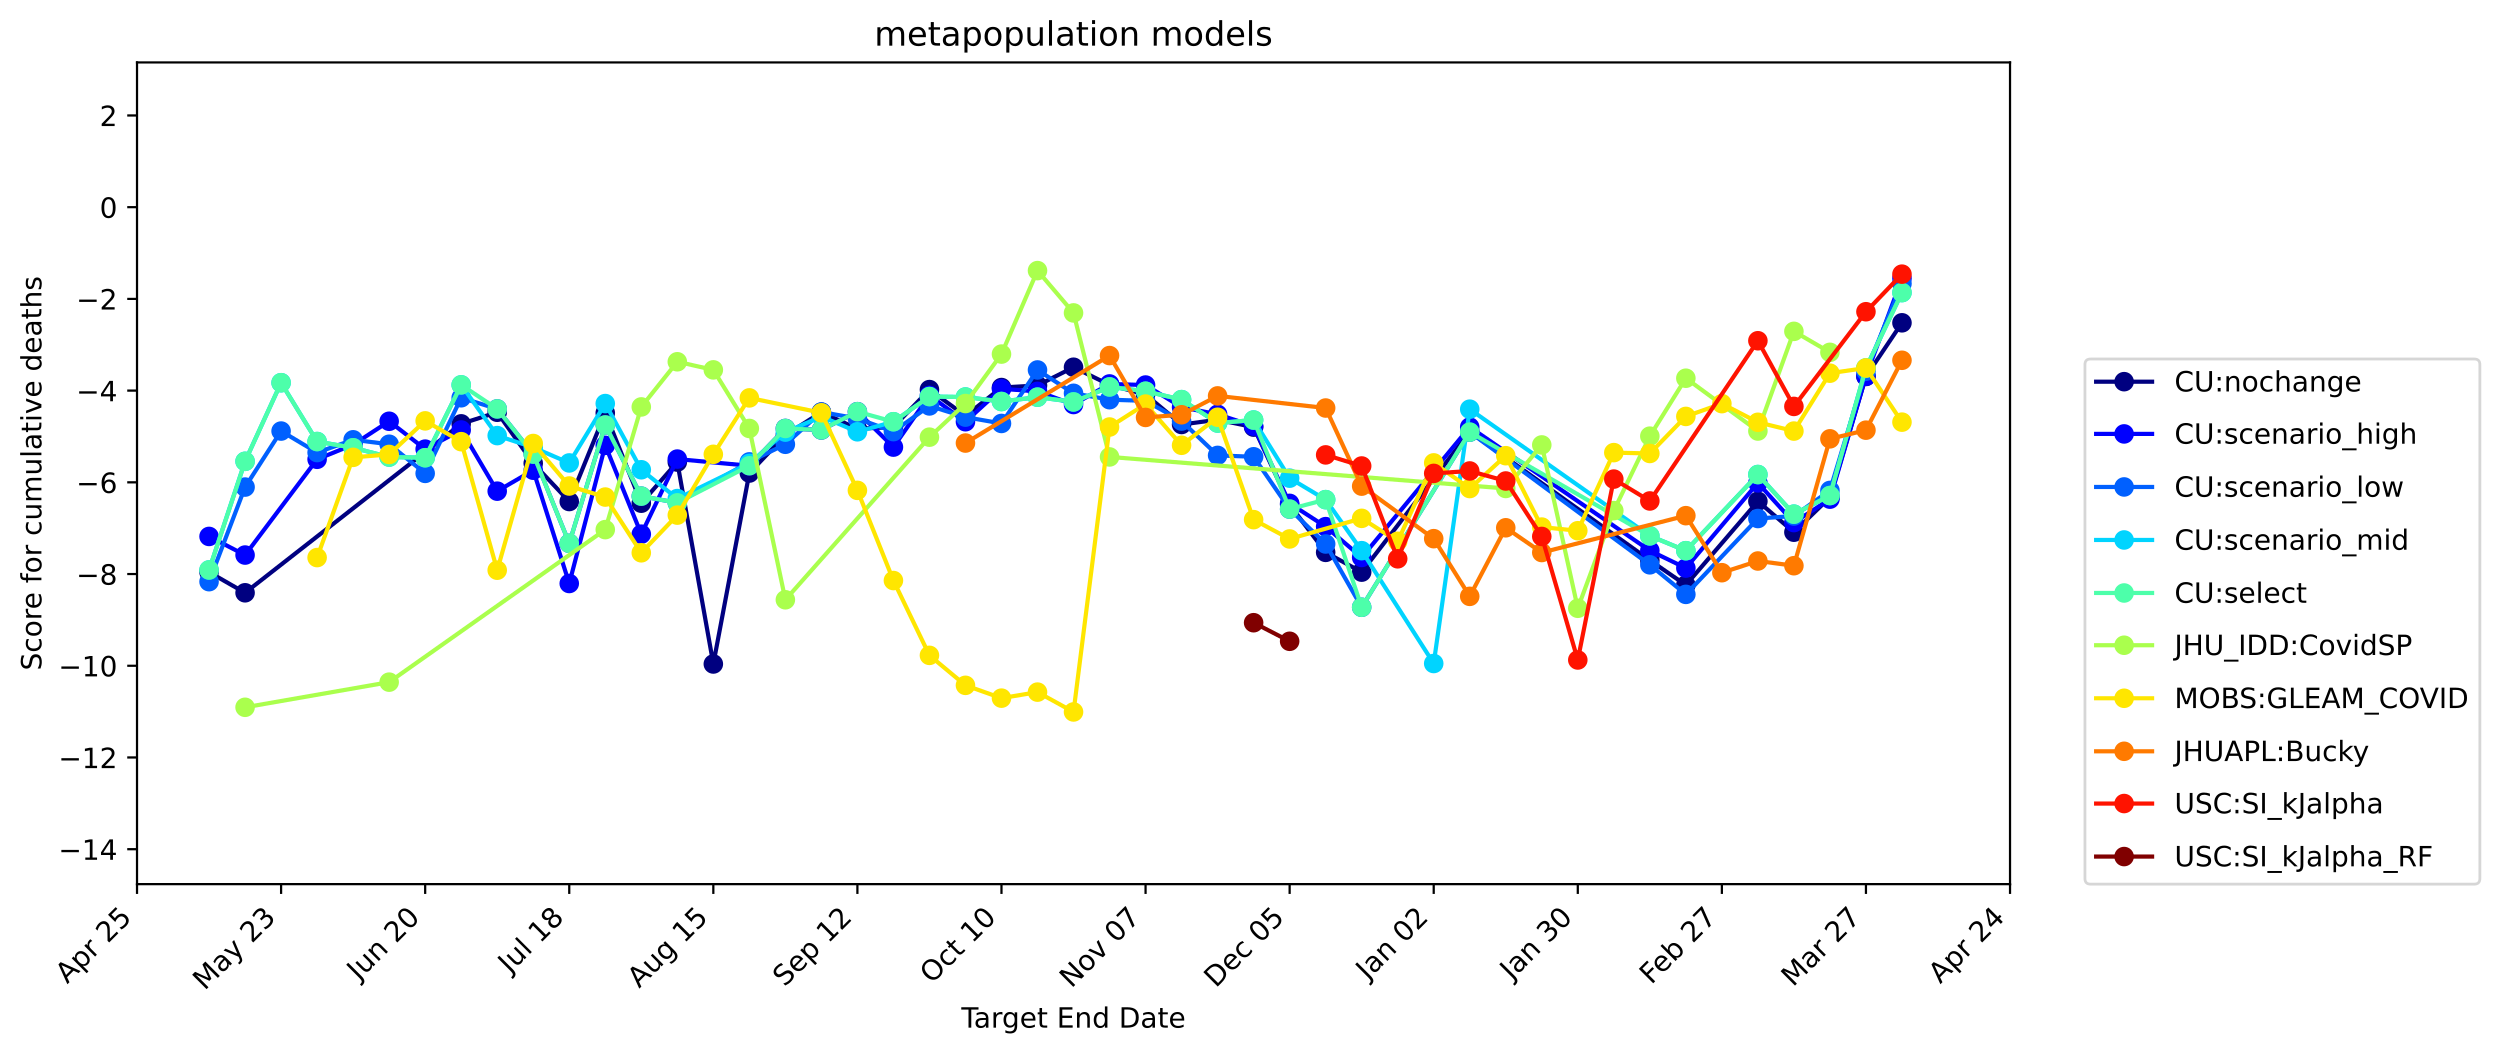 <?xml version="1.0" encoding="utf-8" standalone="no"?>
<!DOCTYPE svg PUBLIC "-//W3C//DTD SVG 1.1//EN"
  "http://www.w3.org/Graphics/SVG/1.1/DTD/svg11.dtd">
<!-- Created with matplotlib (https://matplotlib.org/) -->
<svg height="376.664pt" version="1.1" viewBox="0 0 893.748 376.664" width="893.748pt" xmlns="http://www.w3.org/2000/svg" xmlns:xlink="http://www.w3.org/1999/xlink">
 <defs>
  <style type="text/css">
*{stroke-linecap:butt;stroke-linejoin:round;}
  </style>
 </defs>
 <g id="figure_1">
  <g id="patch_1">
   <path d="M 0 376.664 
L 893.748 376.664 
L 893.748 0 
L 0 0 
z
" style="fill:#ffffff;"/>
  </g>
  <g id="axes_1">
   <g id="patch_2">
    <path d="M 48.983 316.078 
L 718.583 316.078 
L 718.583 22.318 
L 48.983 22.318 
z
" style="fill:#ffffff;"/>
   </g>
   <g id="matplotlib.axis_1">
    <g id="xtick_1">
     <g id="line2d_1">
      <defs>
       <path d="M 0 0 
L 0 3.5 
" id="m58c6bc93a3" style="stroke:#000000;stroke-width:0.8;"/>
      </defs>
      <g>
       <use style="stroke:#000000;stroke-width:0.8;" x="48.983" xlink:href="#m58c6bc93a3" y="316.078"/>
      </g>
     </g>
     <g id="text_1">
      <!-- Apr 25 -->
      <defs>
       <path d="M 34.188 63.188 
L 20.797 26.906 
L 47.609 26.906 
z
M 28.609 72.906 
L 39.797 72.906 
L 67.578 0 
L 57.328 0 
L 50.688 18.703 
L 17.828 18.703 
L 11.188 0 
L 0.781 0 
z
" id="DejaVuSans-65"/>
       <path d="M 18.109 8.203 
L 18.109 -20.797 
L 9.078 -20.797 
L 9.078 54.688 
L 18.109 54.688 
L 18.109 46.391 
Q 20.953 51.266 25.266 53.625 
Q 29.594 56 35.594 56 
Q 45.562 56 51.781 48.094 
Q 58.016 40.188 58.016 27.297 
Q 58.016 14.406 51.781 6.484 
Q 45.562 -1.422 35.594 -1.422 
Q 29.594 -1.422 25.266 0.953 
Q 20.953 3.328 18.109 8.203 
z
M 48.688 27.297 
Q 48.688 37.203 44.609 42.844 
Q 40.531 48.484 33.406 48.484 
Q 26.266 48.484 22.188 42.844 
Q 18.109 37.203 18.109 27.297 
Q 18.109 17.391 22.188 11.75 
Q 26.266 6.109 33.406 6.109 
Q 40.531 6.109 44.609 11.75 
Q 48.688 17.391 48.688 27.297 
z
" id="DejaVuSans-112"/>
       <path d="M 41.109 46.297 
Q 39.594 47.172 37.812 47.578 
Q 36.031 48 33.891 48 
Q 26.266 48 22.188 43.047 
Q 18.109 38.094 18.109 28.812 
L 18.109 0 
L 9.078 0 
L 9.078 54.688 
L 18.109 54.688 
L 18.109 46.188 
Q 20.953 51.172 25.484 53.578 
Q 30.031 56 36.531 56 
Q 37.453 56 38.578 55.875 
Q 39.703 55.766 41.062 55.516 
z
" id="DejaVuSans-114"/>
       <path id="DejaVuSans-32"/>
       <path d="M 19.188 8.297 
L 53.609 8.297 
L 53.609 0 
L 7.328 0 
L 7.328 8.297 
Q 12.938 14.109 22.625 23.891 
Q 32.328 33.688 34.812 36.531 
Q 39.547 41.844 41.422 45.531 
Q 43.312 49.219 43.312 52.781 
Q 43.312 58.594 39.234 62.25 
Q 35.156 65.922 28.609 65.922 
Q 23.969 65.922 18.812 64.312 
Q 13.672 62.703 7.812 59.422 
L 7.812 69.391 
Q 13.766 71.781 18.938 73 
Q 24.125 74.219 28.422 74.219 
Q 39.75 74.219 46.484 68.547 
Q 53.219 62.891 53.219 53.422 
Q 53.219 48.922 51.531 44.891 
Q 49.859 40.875 45.406 35.406 
Q 44.188 33.984 37.641 27.219 
Q 31.109 20.453 19.188 8.297 
z
" id="DejaVuSans-50"/>
       <path d="M 10.797 72.906 
L 49.516 72.906 
L 49.516 64.594 
L 19.828 64.594 
L 19.828 46.734 
Q 21.969 47.469 24.109 47.828 
Q 26.266 48.188 28.422 48.188 
Q 40.625 48.188 47.75 41.5 
Q 54.891 34.812 54.891 23.391 
Q 54.891 11.625 47.562 5.094 
Q 40.234 -1.422 26.906 -1.422 
Q 22.312 -1.422 17.547 -0.641 
Q 12.797 0.141 7.719 1.703 
L 7.719 11.625 
Q 12.109 9.234 16.797 8.062 
Q 21.484 6.891 26.703 6.891 
Q 35.156 6.891 40.078 11.328 
Q 45.016 15.766 45.016 23.391 
Q 45.016 31 40.078 35.438 
Q 35.156 39.891 26.703 39.891 
Q 22.75 39.891 18.812 39.016 
Q 14.891 38.141 10.797 36.281 
z
" id="DejaVuSans-53"/>
      </defs>
      <g transform="translate(24.034 351.929)rotate(-45)scale(0.1 -0.1)">
       <use xlink:href="#DejaVuSans-65"/>
       <use x="68.408" xlink:href="#DejaVuSans-112"/>
       <use x="131.885" xlink:href="#DejaVuSans-114"/>
       <use x="172.998" xlink:href="#DejaVuSans-32"/>
       <use x="204.785" xlink:href="#DejaVuSans-50"/>
       <use x="268.408" xlink:href="#DejaVuSans-53"/>
      </g>
     </g>
    </g>
    <g id="xtick_2">
     <g id="line2d_2">
      <g>
       <use style="stroke:#000000;stroke-width:0.8;" x="100.491" xlink:href="#m58c6bc93a3" y="316.078"/>
      </g>
     </g>
     <g id="text_2">
      <!-- May 23 -->
      <defs>
       <path d="M 9.812 72.906 
L 24.516 72.906 
L 43.109 23.297 
L 61.812 72.906 
L 76.516 72.906 
L 76.516 0 
L 66.891 0 
L 66.891 64.016 
L 48.094 14.016 
L 38.188 14.016 
L 19.391 64.016 
L 19.391 0 
L 9.812 0 
z
" id="DejaVuSans-77"/>
       <path d="M 34.281 27.484 
Q 23.391 27.484 19.188 25 
Q 14.984 22.516 14.984 16.5 
Q 14.984 11.719 18.141 8.906 
Q 21.297 6.109 26.703 6.109 
Q 34.188 6.109 38.703 11.406 
Q 43.219 16.703 43.219 25.484 
L 43.219 27.484 
z
M 52.203 31.203 
L 52.203 0 
L 43.219 0 
L 43.219 8.297 
Q 40.141 3.328 35.547 0.953 
Q 30.953 -1.422 24.312 -1.422 
Q 15.922 -1.422 10.953 3.297 
Q 6 8.016 6 15.922 
Q 6 25.141 12.172 29.828 
Q 18.359 34.516 30.609 34.516 
L 43.219 34.516 
L 43.219 35.406 
Q 43.219 41.609 39.141 45 
Q 35.062 48.391 27.688 48.391 
Q 23 48.391 18.547 47.266 
Q 14.109 46.141 10.016 43.891 
L 10.016 52.203 
Q 14.938 54.109 19.578 55.047 
Q 24.219 56 28.609 56 
Q 40.484 56 46.344 49.844 
Q 52.203 43.703 52.203 31.203 
z
" id="DejaVuSans-97"/>
       <path d="M 32.172 -5.078 
Q 28.375 -14.844 24.75 -17.812 
Q 21.141 -20.797 15.094 -20.797 
L 7.906 -20.797 
L 7.906 -13.281 
L 13.188 -13.281 
Q 16.891 -13.281 18.938 -11.516 
Q 21 -9.766 23.484 -3.219 
L 25.094 0.875 
L 2.984 54.688 
L 12.5 54.688 
L 29.594 11.922 
L 46.688 54.688 
L 56.203 54.688 
z
" id="DejaVuSans-121"/>
       <path d="M 40.578 39.312 
Q 47.656 37.797 51.625 33 
Q 55.609 28.219 55.609 21.188 
Q 55.609 10.406 48.188 4.484 
Q 40.766 -1.422 27.094 -1.422 
Q 22.516 -1.422 17.656 -0.516 
Q 12.797 0.391 7.625 2.203 
L 7.625 11.719 
Q 11.719 9.328 16.594 8.109 
Q 21.484 6.891 26.812 6.891 
Q 36.078 6.891 40.938 10.547 
Q 45.797 14.203 45.797 21.188 
Q 45.797 27.641 41.281 31.266 
Q 36.766 34.906 28.719 34.906 
L 20.219 34.906 
L 20.219 43.016 
L 29.109 43.016 
Q 36.375 43.016 40.234 45.922 
Q 44.094 48.828 44.094 54.297 
Q 44.094 59.906 40.109 62.906 
Q 36.141 65.922 28.719 65.922 
Q 24.656 65.922 20.016 65.031 
Q 15.375 64.156 9.812 62.312 
L 9.812 71.094 
Q 15.438 72.656 20.344 73.438 
Q 25.25 74.219 29.594 74.219 
Q 40.828 74.219 47.359 69.109 
Q 53.906 64.016 53.906 55.328 
Q 53.906 49.266 50.438 45.094 
Q 46.969 40.922 40.578 39.312 
z
" id="DejaVuSans-51"/>
      </defs>
      <g transform="translate(73.155 354.316)rotate(-45)scale(0.1 -0.1)">
       <use xlink:href="#DejaVuSans-77"/>
       <use x="86.279" xlink:href="#DejaVuSans-97"/>
       <use x="147.559" xlink:href="#DejaVuSans-121"/>
       <use x="206.738" xlink:href="#DejaVuSans-32"/>
       <use x="238.525" xlink:href="#DejaVuSans-50"/>
       <use x="302.148" xlink:href="#DejaVuSans-51"/>
      </g>
     </g>
    </g>
    <g id="xtick_3">
     <g id="line2d_3">
      <g>
       <use style="stroke:#000000;stroke-width:0.8;" x="151.998" xlink:href="#m58c6bc93a3" y="316.078"/>
      </g>
     </g>
     <g id="text_3">
      <!-- Jun 20 -->
      <defs>
       <path d="M 9.812 72.906 
L 19.672 72.906 
L 19.672 5.078 
Q 19.672 -8.109 14.672 -14.062 
Q 9.672 -20.016 -1.422 -20.016 
L -5.172 -20.016 
L -5.172 -11.719 
L -2.094 -11.719 
Q 4.438 -11.719 7.125 -8.047 
Q 9.812 -4.391 9.812 5.078 
z
" id="DejaVuSans-74"/>
       <path d="M 8.5 21.578 
L 8.5 54.688 
L 17.484 54.688 
L 17.484 21.922 
Q 17.484 14.156 20.5 10.266 
Q 23.531 6.391 29.594 6.391 
Q 36.859 6.391 41.078 11.031 
Q 45.312 15.672 45.312 23.688 
L 45.312 54.688 
L 54.297 54.688 
L 54.297 0 
L 45.312 0 
L 45.312 8.406 
Q 42.047 3.422 37.719 1 
Q 33.406 -1.422 27.688 -1.422 
Q 18.266 -1.422 13.375 4.438 
Q 8.5 10.297 8.5 21.578 
z
M 31.109 56 
z
" id="DejaVuSans-117"/>
       <path d="M 54.891 33.016 
L 54.891 0 
L 45.906 0 
L 45.906 32.719 
Q 45.906 40.484 42.875 44.328 
Q 39.844 48.188 33.797 48.188 
Q 26.516 48.188 22.312 43.547 
Q 18.109 38.922 18.109 30.906 
L 18.109 0 
L 9.078 0 
L 9.078 54.688 
L 18.109 54.688 
L 18.109 46.188 
Q 21.344 51.125 25.703 53.562 
Q 30.078 56 35.797 56 
Q 45.219 56 50.047 50.172 
Q 54.891 44.344 54.891 33.016 
z
" id="DejaVuSans-110"/>
       <path d="M 31.781 66.406 
Q 24.172 66.406 20.328 58.906 
Q 16.5 51.422 16.5 36.375 
Q 16.5 21.391 20.328 13.891 
Q 24.172 6.391 31.781 6.391 
Q 39.453 6.391 43.281 13.891 
Q 47.125 21.391 47.125 36.375 
Q 47.125 51.422 43.281 58.906 
Q 39.453 66.406 31.781 66.406 
z
M 31.781 74.219 
Q 44.047 74.219 50.516 64.516 
Q 56.984 54.828 56.984 36.375 
Q 56.984 17.969 50.516 8.266 
Q 44.047 -1.422 31.781 -1.422 
Q 19.531 -1.422 13.062 8.266 
Q 6.594 17.969 6.594 36.375 
Q 6.594 54.828 13.062 64.516 
Q 19.531 74.219 31.781 74.219 
z
" id="DejaVuSans-48"/>
      </defs>
      <g transform="translate(128.234 350.745)rotate(-45)scale(0.1 -0.1)">
       <use xlink:href="#DejaVuSans-74"/>
       <use x="29.492" xlink:href="#DejaVuSans-117"/>
       <use x="92.871" xlink:href="#DejaVuSans-110"/>
       <use x="156.25" xlink:href="#DejaVuSans-32"/>
       <use x="188.037" xlink:href="#DejaVuSans-50"/>
       <use x="251.66" xlink:href="#DejaVuSans-48"/>
      </g>
     </g>
    </g>
    <g id="xtick_4">
     <g id="line2d_4">
      <g>
       <use style="stroke:#000000;stroke-width:0.8;" x="203.506" xlink:href="#m58c6bc93a3" y="316.078"/>
      </g>
     </g>
     <g id="text_4">
      <!-- Jul 18 -->
      <defs>
       <path d="M 9.422 75.984 
L 18.406 75.984 
L 18.406 0 
L 9.422 0 
z
" id="DejaVuSans-108"/>
       <path d="M 12.406 8.297 
L 28.516 8.297 
L 28.516 63.922 
L 10.984 60.406 
L 10.984 69.391 
L 28.422 72.906 
L 38.281 72.906 
L 38.281 8.297 
L 54.391 8.297 
L 54.391 0 
L 12.406 0 
z
" id="DejaVuSans-49"/>
       <path d="M 31.781 34.625 
Q 24.75 34.625 20.719 30.859 
Q 16.703 27.094 16.703 20.516 
Q 16.703 13.922 20.719 10.156 
Q 24.75 6.391 31.781 6.391 
Q 38.812 6.391 42.859 10.172 
Q 46.922 13.969 46.922 20.516 
Q 46.922 27.094 42.891 30.859 
Q 38.875 34.625 31.781 34.625 
z
M 21.922 38.812 
Q 15.578 40.375 12.031 44.719 
Q 8.5 49.078 8.5 55.328 
Q 8.5 64.062 14.719 69.141 
Q 20.953 74.219 31.781 74.219 
Q 42.672 74.219 48.875 69.141 
Q 55.078 64.062 55.078 55.328 
Q 55.078 49.078 51.531 44.719 
Q 48 40.375 41.703 38.812 
Q 48.828 37.156 52.797 32.312 
Q 56.781 27.484 56.781 20.516 
Q 56.781 9.906 50.312 4.234 
Q 43.844 -1.422 31.781 -1.422 
Q 19.734 -1.422 13.25 4.234 
Q 6.781 9.906 6.781 20.516 
Q 6.781 27.484 10.781 32.312 
Q 14.797 37.156 21.922 38.812 
z
M 18.312 54.391 
Q 18.312 48.734 21.844 45.562 
Q 25.391 42.391 31.781 42.391 
Q 38.141 42.391 41.719 45.562 
Q 45.312 48.734 45.312 54.391 
Q 45.312 60.062 41.719 63.234 
Q 38.141 66.406 31.781 66.406 
Q 25.391 66.406 21.844 63.234 
Q 18.312 60.062 18.312 54.391 
z
" id="DejaVuSans-56"/>
      </defs>
      <g transform="translate(182.258 348.228)rotate(-45)scale(0.1 -0.1)">
       <use xlink:href="#DejaVuSans-74"/>
       <use x="29.492" xlink:href="#DejaVuSans-117"/>
       <use x="92.871" xlink:href="#DejaVuSans-108"/>
       <use x="120.654" xlink:href="#DejaVuSans-32"/>
       <use x="152.441" xlink:href="#DejaVuSans-49"/>
       <use x="216.064" xlink:href="#DejaVuSans-56"/>
      </g>
     </g>
    </g>
    <g id="xtick_5">
     <g id="line2d_5">
      <g>
       <use style="stroke:#000000;stroke-width:0.8;" x="255.014" xlink:href="#m58c6bc93a3" y="316.078"/>
      </g>
     </g>
     <g id="text_5">
      <!-- Aug 15 -->
      <defs>
       <path d="M 45.406 27.984 
Q 45.406 37.75 41.375 43.109 
Q 37.359 48.484 30.078 48.484 
Q 22.859 48.484 18.828 43.109 
Q 14.797 37.75 14.797 27.984 
Q 14.797 18.266 18.828 12.891 
Q 22.859 7.516 30.078 7.516 
Q 37.359 7.516 41.375 12.891 
Q 45.406 18.266 45.406 27.984 
z
M 54.391 6.781 
Q 54.391 -7.172 48.188 -13.984 
Q 42 -20.797 29.203 -20.797 
Q 24.469 -20.797 20.266 -20.094 
Q 16.062 -19.391 12.109 -17.922 
L 12.109 -9.188 
Q 16.062 -11.328 19.922 -12.344 
Q 23.781 -13.375 27.781 -13.375 
Q 36.625 -13.375 41.016 -8.766 
Q 45.406 -4.156 45.406 5.172 
L 45.406 9.625 
Q 42.625 4.781 38.281 2.391 
Q 33.938 0 27.875 0 
Q 17.828 0 11.672 7.656 
Q 5.516 15.328 5.516 27.984 
Q 5.516 40.672 11.672 48.328 
Q 17.828 56 27.875 56 
Q 33.938 56 38.281 53.609 
Q 42.625 51.219 45.406 46.391 
L 45.406 54.688 
L 54.391 54.688 
z
" id="DejaVuSans-103"/>
      </defs>
      <g transform="translate(228.49 353.504)rotate(-45)scale(0.1 -0.1)">
       <use xlink:href="#DejaVuSans-65"/>
       <use x="68.408" xlink:href="#DejaVuSans-117"/>
       <use x="131.787" xlink:href="#DejaVuSans-103"/>
       <use x="195.264" xlink:href="#DejaVuSans-32"/>
       <use x="227.051" xlink:href="#DejaVuSans-49"/>
       <use x="290.674" xlink:href="#DejaVuSans-53"/>
      </g>
     </g>
    </g>
    <g id="xtick_6">
     <g id="line2d_6">
      <g>
       <use style="stroke:#000000;stroke-width:0.8;" x="306.521" xlink:href="#m58c6bc93a3" y="316.078"/>
      </g>
     </g>
     <g id="text_6">
      <!-- Sep 12 -->
      <defs>
       <path d="M 53.516 70.516 
L 53.516 60.891 
Q 47.906 63.578 42.922 64.891 
Q 37.938 66.219 33.297 66.219 
Q 25.25 66.219 20.875 63.094 
Q 16.5 59.969 16.5 54.203 
Q 16.5 49.359 19.406 46.891 
Q 22.312 44.438 30.422 42.922 
L 36.375 41.703 
Q 47.406 39.594 52.656 34.297 
Q 57.906 29 57.906 20.125 
Q 57.906 9.516 50.797 4.047 
Q 43.703 -1.422 29.984 -1.422 
Q 24.812 -1.422 18.969 -0.25 
Q 13.141 0.922 6.891 3.219 
L 6.891 13.375 
Q 12.891 10.016 18.656 8.297 
Q 24.422 6.594 29.984 6.594 
Q 38.422 6.594 43.016 9.906 
Q 47.609 13.234 47.609 19.391 
Q 47.609 24.75 44.312 27.781 
Q 41.016 30.812 33.5 32.328 
L 27.484 33.5 
Q 16.453 35.688 11.516 40.375 
Q 6.594 45.062 6.594 53.422 
Q 6.594 63.094 13.406 68.656 
Q 20.219 74.219 32.172 74.219 
Q 37.312 74.219 42.625 73.281 
Q 47.953 72.359 53.516 70.516 
z
" id="DejaVuSans-83"/>
       <path d="M 56.203 29.594 
L 56.203 25.203 
L 14.891 25.203 
Q 15.484 15.922 20.484 11.062 
Q 25.484 6.203 34.422 6.203 
Q 39.594 6.203 44.453 7.469 
Q 49.312 8.734 54.109 11.281 
L 54.109 2.781 
Q 49.266 0.734 44.188 -0.344 
Q 39.109 -1.422 33.891 -1.422 
Q 20.797 -1.422 13.156 6.188 
Q 5.516 13.812 5.516 26.812 
Q 5.516 40.234 12.766 48.109 
Q 20.016 56 32.328 56 
Q 43.359 56 49.781 48.891 
Q 56.203 41.797 56.203 29.594 
z
M 47.219 32.234 
Q 47.125 39.594 43.094 43.984 
Q 39.062 48.391 32.422 48.391 
Q 24.906 48.391 20.391 44.141 
Q 15.875 39.891 15.188 32.172 
z
" id="DejaVuSans-101"/>
      </defs>
      <g transform="translate(280.477 353.025)rotate(-45)scale(0.1 -0.1)">
       <use xlink:href="#DejaVuSans-83"/>
       <use x="63.477" xlink:href="#DejaVuSans-101"/>
       <use x="125" xlink:href="#DejaVuSans-112"/>
       <use x="188.477" xlink:href="#DejaVuSans-32"/>
       <use x="220.264" xlink:href="#DejaVuSans-49"/>
       <use x="283.887" xlink:href="#DejaVuSans-50"/>
      </g>
     </g>
    </g>
    <g id="xtick_7">
     <g id="line2d_7">
      <g>
       <use style="stroke:#000000;stroke-width:0.8;" x="358.029" xlink:href="#m58c6bc93a3" y="316.078"/>
      </g>
     </g>
     <g id="text_7">
      <!-- Oct 10 -->
      <defs>
       <path d="M 39.406 66.219 
Q 28.656 66.219 22.328 58.203 
Q 16.016 50.203 16.016 36.375 
Q 16.016 22.609 22.328 14.594 
Q 28.656 6.594 39.406 6.594 
Q 50.141 6.594 56.422 14.594 
Q 62.703 22.609 62.703 36.375 
Q 62.703 50.203 56.422 58.203 
Q 50.141 66.219 39.406 66.219 
z
M 39.406 74.219 
Q 54.734 74.219 63.906 63.938 
Q 73.094 53.656 73.094 36.375 
Q 73.094 19.141 63.906 8.859 
Q 54.734 -1.422 39.406 -1.422 
Q 24.031 -1.422 14.812 8.828 
Q 5.609 19.094 5.609 36.375 
Q 5.609 53.656 14.812 63.938 
Q 24.031 74.219 39.406 74.219 
z
" id="DejaVuSans-79"/>
       <path d="M 48.781 52.594 
L 48.781 44.188 
Q 44.969 46.297 41.141 47.344 
Q 37.312 48.391 33.406 48.391 
Q 24.656 48.391 19.812 42.844 
Q 14.984 37.312 14.984 27.297 
Q 14.984 17.281 19.812 11.734 
Q 24.656 6.203 33.406 6.203 
Q 37.312 6.203 41.141 7.25 
Q 44.969 8.297 48.781 10.406 
L 48.781 2.094 
Q 45.016 0.344 40.984 -0.531 
Q 36.969 -1.422 32.422 -1.422 
Q 20.062 -1.422 12.781 6.344 
Q 5.516 14.109 5.516 27.297 
Q 5.516 40.672 12.859 48.328 
Q 20.219 56 33.016 56 
Q 37.156 56 41.109 55.141 
Q 45.062 54.297 48.781 52.594 
z
" id="DejaVuSans-99"/>
       <path d="M 18.312 70.219 
L 18.312 54.688 
L 36.812 54.688 
L 36.812 47.703 
L 18.312 47.703 
L 18.312 18.016 
Q 18.312 11.328 20.141 9.422 
Q 21.969 7.516 27.594 7.516 
L 36.812 7.516 
L 36.812 0 
L 27.594 0 
Q 17.188 0 13.234 3.875 
Q 9.281 7.766 9.281 18.016 
L 9.281 47.703 
L 2.688 47.703 
L 2.688 54.688 
L 9.281 54.688 
L 9.281 70.219 
z
" id="DejaVuSans-116"/>
      </defs>
      <g transform="translate(333.087 351.923)rotate(-45)scale(0.1 -0.1)">
       <use xlink:href="#DejaVuSans-79"/>
       <use x="78.711" xlink:href="#DejaVuSans-99"/>
       <use x="133.691" xlink:href="#DejaVuSans-116"/>
       <use x="172.9" xlink:href="#DejaVuSans-32"/>
       <use x="204.688" xlink:href="#DejaVuSans-49"/>
       <use x="268.311" xlink:href="#DejaVuSans-48"/>
      </g>
     </g>
    </g>
    <g id="xtick_8">
     <g id="line2d_8">
      <g>
       <use style="stroke:#000000;stroke-width:0.8;" x="409.537" xlink:href="#m58c6bc93a3" y="316.078"/>
      </g>
     </g>
     <g id="text_8">
      <!-- Nov 07 -->
      <defs>
       <path d="M 9.812 72.906 
L 23.094 72.906 
L 55.422 11.922 
L 55.422 72.906 
L 64.984 72.906 
L 64.984 0 
L 51.703 0 
L 19.391 60.984 
L 19.391 0 
L 9.812 0 
z
" id="DejaVuSans-78"/>
       <path d="M 30.609 48.391 
Q 23.391 48.391 19.188 42.75 
Q 14.984 37.109 14.984 27.297 
Q 14.984 17.484 19.156 11.844 
Q 23.344 6.203 30.609 6.203 
Q 37.797 6.203 41.984 11.859 
Q 46.188 17.531 46.188 27.297 
Q 46.188 37.016 41.984 42.703 
Q 37.797 48.391 30.609 48.391 
z
M 30.609 56 
Q 42.328 56 49.016 48.375 
Q 55.719 40.766 55.719 27.297 
Q 55.719 13.875 49.016 6.219 
Q 42.328 -1.422 30.609 -1.422 
Q 18.844 -1.422 12.172 6.219 
Q 5.516 13.875 5.516 27.297 
Q 5.516 40.766 12.172 48.375 
Q 18.844 56 30.609 56 
z
" id="DejaVuSans-111"/>
       <path d="M 2.984 54.688 
L 12.5 54.688 
L 29.594 8.797 
L 46.688 54.688 
L 56.203 54.688 
L 35.688 0 
L 23.484 0 
z
" id="DejaVuSans-118"/>
       <path d="M 8.203 72.906 
L 55.078 72.906 
L 55.078 68.703 
L 28.609 0 
L 18.312 0 
L 43.219 64.594 
L 8.203 64.594 
z
" id="DejaVuSans-55"/>
      </defs>
      <g transform="translate(383.019 353.498)rotate(-45)scale(0.1 -0.1)">
       <use xlink:href="#DejaVuSans-78"/>
       <use x="74.805" xlink:href="#DejaVuSans-111"/>
       <use x="135.986" xlink:href="#DejaVuSans-118"/>
       <use x="195.166" xlink:href="#DejaVuSans-32"/>
       <use x="226.953" xlink:href="#DejaVuSans-48"/>
       <use x="290.576" xlink:href="#DejaVuSans-55"/>
      </g>
     </g>
    </g>
    <g id="xtick_9">
     <g id="line2d_9">
      <g>
       <use style="stroke:#000000;stroke-width:0.8;" x="461.044" xlink:href="#m58c6bc93a3" y="316.078"/>
      </g>
     </g>
     <g id="text_9">
      <!-- Dec 05 -->
      <defs>
       <path d="M 19.672 64.797 
L 19.672 8.109 
L 31.594 8.109 
Q 46.688 8.109 53.688 14.938 
Q 60.688 21.781 60.688 36.531 
Q 60.688 51.172 53.688 57.984 
Q 46.688 64.797 31.594 64.797 
z
M 9.812 72.906 
L 30.078 72.906 
Q 51.266 72.906 61.172 64.094 
Q 71.094 55.281 71.094 36.531 
Q 71.094 17.672 61.125 8.828 
Q 51.172 0 30.078 0 
L 9.812 0 
z
" id="DejaVuSans-68"/>
      </defs>
      <g transform="translate(434.645 353.38)rotate(-45)scale(0.1 -0.1)">
       <use xlink:href="#DejaVuSans-68"/>
       <use x="77.002" xlink:href="#DejaVuSans-101"/>
       <use x="138.525" xlink:href="#DejaVuSans-99"/>
       <use x="193.506" xlink:href="#DejaVuSans-32"/>
       <use x="225.293" xlink:href="#DejaVuSans-48"/>
       <use x="288.916" xlink:href="#DejaVuSans-53"/>
      </g>
     </g>
    </g>
    <g id="xtick_10">
     <g id="line2d_10">
      <g>
       <use style="stroke:#000000;stroke-width:0.8;" x="512.552" xlink:href="#m58c6bc93a3" y="316.078"/>
      </g>
     </g>
     <g id="text_10">
      <!-- Jan 02 -->
      <g transform="translate(488.936 350.597)rotate(-45)scale(0.1 -0.1)">
       <use xlink:href="#DejaVuSans-74"/>
       <use x="29.492" xlink:href="#DejaVuSans-97"/>
       <use x="90.771" xlink:href="#DejaVuSans-110"/>
       <use x="154.15" xlink:href="#DejaVuSans-32"/>
       <use x="185.938" xlink:href="#DejaVuSans-48"/>
       <use x="249.561" xlink:href="#DejaVuSans-50"/>
      </g>
     </g>
    </g>
    <g id="xtick_11">
     <g id="line2d_11">
      <g>
       <use style="stroke:#000000;stroke-width:0.8;" x="564.06" xlink:href="#m58c6bc93a3" y="316.078"/>
      </g>
     </g>
     <g id="text_11">
      <!-- Jan 30 -->
      <g transform="translate(540.443 350.597)rotate(-45)scale(0.1 -0.1)">
       <use xlink:href="#DejaVuSans-74"/>
       <use x="29.492" xlink:href="#DejaVuSans-97"/>
       <use x="90.771" xlink:href="#DejaVuSans-110"/>
       <use x="154.15" xlink:href="#DejaVuSans-32"/>
       <use x="185.938" xlink:href="#DejaVuSans-51"/>
       <use x="249.561" xlink:href="#DejaVuSans-48"/>
      </g>
     </g>
    </g>
    <g id="xtick_12">
     <g id="line2d_12">
      <g>
       <use style="stroke:#000000;stroke-width:0.8;" x="615.567" xlink:href="#m58c6bc93a3" y="316.078"/>
      </g>
     </g>
     <g id="text_12">
      <!-- Feb 27 -->
      <defs>
       <path d="M 9.812 72.906 
L 51.703 72.906 
L 51.703 64.594 
L 19.672 64.594 
L 19.672 43.109 
L 48.578 43.109 
L 48.578 34.812 
L 19.672 34.812 
L 19.672 0 
L 9.812 0 
z
" id="DejaVuSans-70"/>
       <path d="M 48.688 27.297 
Q 48.688 37.203 44.609 42.844 
Q 40.531 48.484 33.406 48.484 
Q 26.266 48.484 22.188 42.844 
Q 18.109 37.203 18.109 27.297 
Q 18.109 17.391 22.188 11.75 
Q 26.266 6.109 33.406 6.109 
Q 40.531 6.109 44.609 11.75 
Q 48.688 17.391 48.688 27.297 
z
M 18.109 46.391 
Q 20.953 51.266 25.266 53.625 
Q 29.594 56 35.594 56 
Q 45.562 56 51.781 48.094 
Q 58.016 40.188 58.016 27.297 
Q 58.016 14.406 51.781 6.484 
Q 45.562 -1.422 35.594 -1.422 
Q 29.594 -1.422 25.266 0.953 
Q 20.953 3.328 18.109 8.203 
L 18.109 0 
L 9.078 0 
L 9.078 75.984 
L 18.109 75.984 
z
" id="DejaVuSans-98"/>
      </defs>
      <g transform="translate(590.334 352.214)rotate(-45)scale(0.1 -0.1)">
       <use xlink:href="#DejaVuSans-70"/>
       <use x="52.02" xlink:href="#DejaVuSans-101"/>
       <use x="113.543" xlink:href="#DejaVuSans-98"/>
       <use x="177.02" xlink:href="#DejaVuSans-32"/>
       <use x="208.807" xlink:href="#DejaVuSans-50"/>
       <use x="272.43" xlink:href="#DejaVuSans-55"/>
      </g>
     </g>
    </g>
    <g id="xtick_13">
     <g id="line2d_13">
      <g>
       <use style="stroke:#000000;stroke-width:0.8;" x="667.075" xlink:href="#m58c6bc93a3" y="316.078"/>
      </g>
     </g>
     <g id="text_13">
      <!-- Mar 27 -->
      <g transform="translate(641.018 353.037)rotate(-45)scale(0.1 -0.1)">
       <use xlink:href="#DejaVuSans-77"/>
       <use x="86.279" xlink:href="#DejaVuSans-97"/>
       <use x="147.559" xlink:href="#DejaVuSans-114"/>
       <use x="188.672" xlink:href="#DejaVuSans-32"/>
       <use x="220.459" xlink:href="#DejaVuSans-50"/>
       <use x="284.082" xlink:href="#DejaVuSans-55"/>
      </g>
     </g>
    </g>
    <g id="xtick_14">
     <g id="line2d_14">
      <g>
       <use style="stroke:#000000;stroke-width:0.8;" x="718.583" xlink:href="#m58c6bc93a3" y="316.078"/>
      </g>
     </g>
     <g id="text_14">
      <!-- Apr 24 -->
      <defs>
       <path d="M 37.797 64.312 
L 12.891 25.391 
L 37.797 25.391 
z
M 35.203 72.906 
L 47.609 72.906 
L 47.609 25.391 
L 58.016 25.391 
L 58.016 17.188 
L 47.609 17.188 
L 47.609 0 
L 37.797 0 
L 37.797 17.188 
L 4.891 17.188 
L 4.891 26.703 
z
" id="DejaVuSans-52"/>
      </defs>
      <g transform="translate(693.634 351.929)rotate(-45)scale(0.1 -0.1)">
       <use xlink:href="#DejaVuSans-65"/>
       <use x="68.408" xlink:href="#DejaVuSans-112"/>
       <use x="131.885" xlink:href="#DejaVuSans-114"/>
       <use x="172.998" xlink:href="#DejaVuSans-32"/>
       <use x="204.785" xlink:href="#DejaVuSans-50"/>
       <use x="268.408" xlink:href="#DejaVuSans-52"/>
      </g>
     </g>
    </g>
    <g id="text_15">
     <!-- Target End Date -->
     <defs>
      <path d="M -0.297 72.906 
L 61.375 72.906 
L 61.375 64.594 
L 35.5 64.594 
L 35.5 0 
L 25.594 0 
L 25.594 64.594 
L -0.297 64.594 
z
" id="DejaVuSans-84"/>
      <path d="M 9.812 72.906 
L 55.906 72.906 
L 55.906 64.594 
L 19.672 64.594 
L 19.672 43.016 
L 54.391 43.016 
L 54.391 34.719 
L 19.672 34.719 
L 19.672 8.297 
L 56.781 8.297 
L 56.781 0 
L 9.812 0 
z
" id="DejaVuSans-69"/>
      <path d="M 45.406 46.391 
L 45.406 75.984 
L 54.391 75.984 
L 54.391 0 
L 45.406 0 
L 45.406 8.203 
Q 42.578 3.328 38.25 0.953 
Q 33.938 -1.422 27.875 -1.422 
Q 17.969 -1.422 11.734 6.484 
Q 5.516 14.406 5.516 27.297 
Q 5.516 40.188 11.734 48.094 
Q 17.969 56 27.875 56 
Q 33.938 56 38.25 53.625 
Q 42.578 51.266 45.406 46.391 
z
M 14.797 27.297 
Q 14.797 17.391 18.875 11.75 
Q 22.953 6.109 30.078 6.109 
Q 37.203 6.109 41.297 11.75 
Q 45.406 17.391 45.406 27.297 
Q 45.406 37.203 41.297 42.844 
Q 37.203 48.484 30.078 48.484 
Q 22.953 48.484 18.875 42.844 
Q 14.797 37.203 14.797 27.297 
z
" id="DejaVuSans-100"/>
     </defs>
     <g transform="translate(343.68 367.385)scale(0.1 -0.1)">
      <use xlink:href="#DejaVuSans-84"/>
      <use x="44.584" xlink:href="#DejaVuSans-97"/>
      <use x="105.863" xlink:href="#DejaVuSans-114"/>
      <use x="145.227" xlink:href="#DejaVuSans-103"/>
      <use x="208.703" xlink:href="#DejaVuSans-101"/>
      <use x="270.227" xlink:href="#DejaVuSans-116"/>
      <use x="309.436" xlink:href="#DejaVuSans-32"/>
      <use x="341.223" xlink:href="#DejaVuSans-69"/>
      <use x="404.406" xlink:href="#DejaVuSans-110"/>
      <use x="467.785" xlink:href="#DejaVuSans-100"/>
      <use x="531.262" xlink:href="#DejaVuSans-32"/>
      <use x="563.049" xlink:href="#DejaVuSans-68"/>
      <use x="640.051" xlink:href="#DejaVuSans-97"/>
      <use x="701.33" xlink:href="#DejaVuSans-116"/>
      <use x="740.539" xlink:href="#DejaVuSans-101"/>
     </g>
    </g>
   </g>
   <g id="matplotlib.axis_2">
    <g id="ytick_1">
     <g id="line2d_15">
      <defs>
       <path d="M 0 0 
L -3.5 0 
" id="m80b650ea82" style="stroke:#000000;stroke-width:0.8;"/>
      </defs>
      <g>
       <use style="stroke:#000000;stroke-width:0.8;" x="48.983" xlink:href="#m80b650ea82" y="303.587"/>
      </g>
     </g>
     <g id="text_16">
      <!-- −14 -->
      <defs>
       <path d="M 10.594 35.5 
L 73.188 35.5 
L 73.188 27.203 
L 10.594 27.203 
z
" id="DejaVuSans-8722"/>
      </defs>
      <g transform="translate(20.878 307.386)scale(0.1 -0.1)">
       <use xlink:href="#DejaVuSans-8722"/>
       <use x="83.789" xlink:href="#DejaVuSans-49"/>
       <use x="147.412" xlink:href="#DejaVuSans-52"/>
      </g>
     </g>
    </g>
    <g id="ytick_2">
     <g id="line2d_16">
      <g>
       <use style="stroke:#000000;stroke-width:0.8;" x="48.983" xlink:href="#m80b650ea82" y="270.798"/>
      </g>
     </g>
     <g id="text_17">
      <!-- −12 -->
      <g transform="translate(20.878 274.597)scale(0.1 -0.1)">
       <use xlink:href="#DejaVuSans-8722"/>
       <use x="83.789" xlink:href="#DejaVuSans-49"/>
       <use x="147.412" xlink:href="#DejaVuSans-50"/>
      </g>
     </g>
    </g>
    <g id="ytick_3">
     <g id="line2d_17">
      <g>
       <use style="stroke:#000000;stroke-width:0.8;" x="48.983" xlink:href="#m80b650ea82" y="238.009"/>
      </g>
     </g>
     <g id="text_18">
      <!-- −10 -->
      <g transform="translate(20.878 241.808)scale(0.1 -0.1)">
       <use xlink:href="#DejaVuSans-8722"/>
       <use x="83.789" xlink:href="#DejaVuSans-49"/>
       <use x="147.412" xlink:href="#DejaVuSans-48"/>
      </g>
     </g>
    </g>
    <g id="ytick_4">
     <g id="line2d_18">
      <g>
       <use style="stroke:#000000;stroke-width:0.8;" x="48.983" xlink:href="#m80b650ea82" y="205.22"/>
      </g>
     </g>
     <g id="text_19">
      <!-- −8 -->
      <g transform="translate(27.241 209.019)scale(0.1 -0.1)">
       <use xlink:href="#DejaVuSans-8722"/>
       <use x="83.789" xlink:href="#DejaVuSans-56"/>
      </g>
     </g>
    </g>
    <g id="ytick_5">
     <g id="line2d_19">
      <g>
       <use style="stroke:#000000;stroke-width:0.8;" x="48.983" xlink:href="#m80b650ea82" y="172.431"/>
      </g>
     </g>
     <g id="text_20">
      <!-- −6 -->
      <defs>
       <path d="M 33.016 40.375 
Q 26.375 40.375 22.484 35.828 
Q 18.609 31.297 18.609 23.391 
Q 18.609 15.531 22.484 10.953 
Q 26.375 6.391 33.016 6.391 
Q 39.656 6.391 43.531 10.953 
Q 47.406 15.531 47.406 23.391 
Q 47.406 31.297 43.531 35.828 
Q 39.656 40.375 33.016 40.375 
z
M 52.594 71.297 
L 52.594 62.312 
Q 48.875 64.062 45.094 64.984 
Q 41.312 65.922 37.594 65.922 
Q 27.828 65.922 22.672 59.328 
Q 17.531 52.734 16.797 39.406 
Q 19.672 43.656 24.016 45.922 
Q 28.375 48.188 33.594 48.188 
Q 44.578 48.188 50.953 41.516 
Q 57.328 34.859 57.328 23.391 
Q 57.328 12.156 50.688 5.359 
Q 44.047 -1.422 33.016 -1.422 
Q 20.359 -1.422 13.672 8.266 
Q 6.984 17.969 6.984 36.375 
Q 6.984 53.656 15.188 63.938 
Q 23.391 74.219 37.203 74.219 
Q 40.922 74.219 44.703 73.484 
Q 48.484 72.75 52.594 71.297 
z
" id="DejaVuSans-54"/>
      </defs>
      <g transform="translate(27.241 176.23)scale(0.1 -0.1)">
       <use xlink:href="#DejaVuSans-8722"/>
       <use x="83.789" xlink:href="#DejaVuSans-54"/>
      </g>
     </g>
    </g>
    <g id="ytick_6">
     <g id="line2d_20">
      <g>
       <use style="stroke:#000000;stroke-width:0.8;" x="48.983" xlink:href="#m80b650ea82" y="139.642"/>
      </g>
     </g>
     <g id="text_21">
      <!-- −4 -->
      <g transform="translate(27.241 143.441)scale(0.1 -0.1)">
       <use xlink:href="#DejaVuSans-8722"/>
       <use x="83.789" xlink:href="#DejaVuSans-52"/>
      </g>
     </g>
    </g>
    <g id="ytick_7">
     <g id="line2d_21">
      <g>
       <use style="stroke:#000000;stroke-width:0.8;" x="48.983" xlink:href="#m80b650ea82" y="106.852"/>
      </g>
     </g>
     <g id="text_22">
      <!-- −2 -->
      <g transform="translate(27.241 110.652)scale(0.1 -0.1)">
       <use xlink:href="#DejaVuSans-8722"/>
       <use x="83.789" xlink:href="#DejaVuSans-50"/>
      </g>
     </g>
    </g>
    <g id="ytick_8">
     <g id="line2d_22">
      <g>
       <use style="stroke:#000000;stroke-width:0.8;" x="48.983" xlink:href="#m80b650ea82" y="74.063"/>
      </g>
     </g>
     <g id="text_23">
      <!-- 0 -->
      <g transform="translate(35.62 77.862)scale(0.1 -0.1)">
       <use xlink:href="#DejaVuSans-48"/>
      </g>
     </g>
    </g>
    <g id="ytick_9">
     <g id="line2d_23">
      <g>
       <use style="stroke:#000000;stroke-width:0.8;" x="48.983" xlink:href="#m80b650ea82" y="41.274"/>
      </g>
     </g>
     <g id="text_24">
      <!-- 2 -->
      <g transform="translate(35.62 45.073)scale(0.1 -0.1)">
       <use xlink:href="#DejaVuSans-50"/>
      </g>
     </g>
    </g>
    <g id="text_25">
     <!-- Score for cumulative deaths -->
     <defs>
      <path d="M 37.109 75.984 
L 37.109 68.5 
L 28.516 68.5 
Q 23.688 68.5 21.797 66.547 
Q 19.922 64.594 19.922 59.516 
L 19.922 54.688 
L 34.719 54.688 
L 34.719 47.703 
L 19.922 47.703 
L 19.922 0 
L 10.891 0 
L 10.891 47.703 
L 2.297 47.703 
L 2.297 54.688 
L 10.891 54.688 
L 10.891 58.5 
Q 10.891 67.625 15.141 71.797 
Q 19.391 75.984 28.609 75.984 
z
" id="DejaVuSans-102"/>
      <path d="M 52 44.188 
Q 55.375 50.25 60.062 53.125 
Q 64.75 56 71.094 56 
Q 79.641 56 84.281 50.016 
Q 88.922 44.047 88.922 33.016 
L 88.922 0 
L 79.891 0 
L 79.891 32.719 
Q 79.891 40.578 77.094 44.375 
Q 74.312 48.188 68.609 48.188 
Q 61.625 48.188 57.562 43.547 
Q 53.516 38.922 53.516 30.906 
L 53.516 0 
L 44.484 0 
L 44.484 32.719 
Q 44.484 40.625 41.703 44.406 
Q 38.922 48.188 33.109 48.188 
Q 26.219 48.188 22.156 43.531 
Q 18.109 38.875 18.109 30.906 
L 18.109 0 
L 9.078 0 
L 9.078 54.688 
L 18.109 54.688 
L 18.109 46.188 
Q 21.188 51.219 25.484 53.609 
Q 29.781 56 35.688 56 
Q 41.656 56 45.828 52.969 
Q 50 49.953 52 44.188 
z
" id="DejaVuSans-109"/>
      <path d="M 9.422 54.688 
L 18.406 54.688 
L 18.406 0 
L 9.422 0 
z
M 9.422 75.984 
L 18.406 75.984 
L 18.406 64.594 
L 9.422 64.594 
z
" id="DejaVuSans-105"/>
      <path d="M 54.891 33.016 
L 54.891 0 
L 45.906 0 
L 45.906 32.719 
Q 45.906 40.484 42.875 44.328 
Q 39.844 48.188 33.797 48.188 
Q 26.516 48.188 22.312 43.547 
Q 18.109 38.922 18.109 30.906 
L 18.109 0 
L 9.078 0 
L 9.078 75.984 
L 18.109 75.984 
L 18.109 46.188 
Q 21.344 51.125 25.703 53.562 
Q 30.078 56 35.797 56 
Q 45.219 56 50.047 50.172 
Q 54.891 44.344 54.891 33.016 
z
" id="DejaVuSans-104"/>
      <path d="M 44.281 53.078 
L 44.281 44.578 
Q 40.484 46.531 36.375 47.5 
Q 32.281 48.484 27.875 48.484 
Q 21.188 48.484 17.844 46.438 
Q 14.5 44.391 14.5 40.281 
Q 14.5 37.156 16.891 35.375 
Q 19.281 33.594 26.516 31.984 
L 29.594 31.297 
Q 39.156 29.25 43.188 25.516 
Q 47.219 21.781 47.219 15.094 
Q 47.219 7.469 41.188 3.016 
Q 35.156 -1.422 24.609 -1.422 
Q 20.219 -1.422 15.453 -0.562 
Q 10.688 0.297 5.422 2 
L 5.422 11.281 
Q 10.406 8.688 15.234 7.391 
Q 20.062 6.109 24.812 6.109 
Q 31.156 6.109 34.562 8.281 
Q 37.984 10.453 37.984 14.406 
Q 37.984 18.062 35.516 20.016 
Q 33.062 21.969 24.703 23.781 
L 21.578 24.516 
Q 13.234 26.266 9.516 29.906 
Q 5.812 33.547 5.812 39.891 
Q 5.812 47.609 11.281 51.797 
Q 16.75 56 26.812 56 
Q 31.781 56 36.172 55.266 
Q 40.578 54.547 44.281 53.078 
z
" id="DejaVuSans-115"/>
     </defs>
     <g transform="translate(14.798 239.686)rotate(-90)scale(0.1 -0.1)">
      <use xlink:href="#DejaVuSans-83"/>
      <use x="63.477" xlink:href="#DejaVuSans-99"/>
      <use x="118.457" xlink:href="#DejaVuSans-111"/>
      <use x="179.639" xlink:href="#DejaVuSans-114"/>
      <use x="218.502" xlink:href="#DejaVuSans-101"/>
      <use x="280.025" xlink:href="#DejaVuSans-32"/>
      <use x="311.812" xlink:href="#DejaVuSans-102"/>
      <use x="347.018" xlink:href="#DejaVuSans-111"/>
      <use x="408.199" xlink:href="#DejaVuSans-114"/>
      <use x="449.312" xlink:href="#DejaVuSans-32"/>
      <use x="481.1" xlink:href="#DejaVuSans-99"/>
      <use x="536.08" xlink:href="#DejaVuSans-117"/>
      <use x="599.459" xlink:href="#DejaVuSans-109"/>
      <use x="696.871" xlink:href="#DejaVuSans-117"/>
      <use x="760.25" xlink:href="#DejaVuSans-108"/>
      <use x="788.033" xlink:href="#DejaVuSans-97"/>
      <use x="849.312" xlink:href="#DejaVuSans-116"/>
      <use x="888.521" xlink:href="#DejaVuSans-105"/>
      <use x="916.305" xlink:href="#DejaVuSans-118"/>
      <use x="975.484" xlink:href="#DejaVuSans-101"/>
      <use x="1037.008" xlink:href="#DejaVuSans-32"/>
      <use x="1068.795" xlink:href="#DejaVuSans-100"/>
      <use x="1132.271" xlink:href="#DejaVuSans-101"/>
      <use x="1193.795" xlink:href="#DejaVuSans-97"/>
      <use x="1255.074" xlink:href="#DejaVuSans-116"/>
      <use x="1294.283" xlink:href="#DejaVuSans-104"/>
      <use x="1357.662" xlink:href="#DejaVuSans-115"/>
     </g>
    </g>
   </g>
   <g id="line2d_24">
    <path clip-path="url(#pe83519f23c)" d="M 74.737 204.546 
L 87.614 211.922 
L 164.875 151.525 
L 177.752 147.381 
L 190.629 165.626 
L 203.506 179.293 
L 216.383 147.628 
L 229.26 179.892 
L 242.137 165.191 
L 255.014 237.375 
L 267.891 169.112 
L 280.767 155.581 
L 293.644 147.349 
L 306.521 153.299 
L 319.398 152.66 
L 332.275 139.276 
L 345.152 148.684 
L 358.029 138.545 
L 370.906 137.799 
L 383.783 131.286 
L 396.66 137.605 
L 409.537 141.047 
L 422.414 151.756 
L 435.291 150.053 
L 448.167 152.696 
L 461.044 180.402 
L 473.921 197.468 
L 486.798 204.535 
L 525.429 154.356 
L 589.814 200.303 
L 602.691 209.155 
L 628.444 179.202 
L 641.321 190.263 
L 654.198 177.78 
L 667.075 134.579 
L 679.952 115.402 
" style="fill:none;stroke:#000080;stroke-linecap:square;stroke-width:1.5;"/>
    <defs>
     <path d="M 0 3 
C 0.796 3 1.559 2.684 2.121 2.121 
C 2.684 1.559 3 0.796 3 0 
C 3 -0.796 2.684 -1.559 2.121 -2.121 
C 1.559 -2.684 0.796 -3 0 -3 
C -0.796 -3 -1.559 -2.684 -2.121 -2.121 
C -2.684 -1.559 -3 -0.796 -3 0 
C -3 0.796 -2.684 1.559 -2.121 2.121 
C -1.559 2.684 -0.796 3 0 3 
z
" id="mfdc3f547bd" style="stroke:#000080;"/>
    </defs>
    <g clip-path="url(#pe83519f23c)">
     <use style="fill:#000080;stroke:#000080;" x="74.737" xlink:href="#mfdc3f547bd" y="204.546"/>
     <use style="fill:#000080;stroke:#000080;" x="87.614" xlink:href="#mfdc3f547bd" y="211.922"/>
     <use style="fill:#000080;stroke:#000080;" x="164.875" xlink:href="#mfdc3f547bd" y="151.525"/>
     <use style="fill:#000080;stroke:#000080;" x="177.752" xlink:href="#mfdc3f547bd" y="147.381"/>
     <use style="fill:#000080;stroke:#000080;" x="190.629" xlink:href="#mfdc3f547bd" y="165.626"/>
     <use style="fill:#000080;stroke:#000080;" x="203.506" xlink:href="#mfdc3f547bd" y="179.293"/>
     <use style="fill:#000080;stroke:#000080;" x="216.383" xlink:href="#mfdc3f547bd" y="147.628"/>
     <use style="fill:#000080;stroke:#000080;" x="229.26" xlink:href="#mfdc3f547bd" y="179.892"/>
     <use style="fill:#000080;stroke:#000080;" x="242.137" xlink:href="#mfdc3f547bd" y="165.191"/>
     <use style="fill:#000080;stroke:#000080;" x="255.014" xlink:href="#mfdc3f547bd" y="237.375"/>
     <use style="fill:#000080;stroke:#000080;" x="267.891" xlink:href="#mfdc3f547bd" y="169.112"/>
     <use style="fill:#000080;stroke:#000080;" x="280.767" xlink:href="#mfdc3f547bd" y="155.581"/>
     <use style="fill:#000080;stroke:#000080;" x="293.644" xlink:href="#mfdc3f547bd" y="147.349"/>
     <use style="fill:#000080;stroke:#000080;" x="306.521" xlink:href="#mfdc3f547bd" y="153.299"/>
     <use style="fill:#000080;stroke:#000080;" x="319.398" xlink:href="#mfdc3f547bd" y="152.66"/>
     <use style="fill:#000080;stroke:#000080;" x="332.275" xlink:href="#mfdc3f547bd" y="139.276"/>
     <use style="fill:#000080;stroke:#000080;" x="345.152" xlink:href="#mfdc3f547bd" y="148.684"/>
     <use style="fill:#000080;stroke:#000080;" x="358.029" xlink:href="#mfdc3f547bd" y="138.545"/>
     <use style="fill:#000080;stroke:#000080;" x="370.906" xlink:href="#mfdc3f547bd" y="137.799"/>
     <use style="fill:#000080;stroke:#000080;" x="383.783" xlink:href="#mfdc3f547bd" y="131.286"/>
     <use style="fill:#000080;stroke:#000080;" x="396.66" xlink:href="#mfdc3f547bd" y="137.605"/>
     <use style="fill:#000080;stroke:#000080;" x="409.537" xlink:href="#mfdc3f547bd" y="141.047"/>
     <use style="fill:#000080;stroke:#000080;" x="422.414" xlink:href="#mfdc3f547bd" y="151.756"/>
     <use style="fill:#000080;stroke:#000080;" x="435.291" xlink:href="#mfdc3f547bd" y="150.053"/>
     <use style="fill:#000080;stroke:#000080;" x="448.167" xlink:href="#mfdc3f547bd" y="152.696"/>
     <use style="fill:#000080;stroke:#000080;" x="461.044" xlink:href="#mfdc3f547bd" y="180.402"/>
     <use style="fill:#000080;stroke:#000080;" x="473.921" xlink:href="#mfdc3f547bd" y="197.468"/>
     <use style="fill:#000080;stroke:#000080;" x="486.798" xlink:href="#mfdc3f547bd" y="204.535"/>
     <use style="fill:#000080;stroke:#000080;" x="525.429" xlink:href="#mfdc3f547bd" y="154.356"/>
     <use style="fill:#000080;stroke:#000080;" x="589.814" xlink:href="#mfdc3f547bd" y="200.303"/>
     <use style="fill:#000080;stroke:#000080;" x="602.691" xlink:href="#mfdc3f547bd" y="209.155"/>
     <use style="fill:#000080;stroke:#000080;" x="628.444" xlink:href="#mfdc3f547bd" y="179.202"/>
     <use style="fill:#000080;stroke:#000080;" x="641.321" xlink:href="#mfdc3f547bd" y="190.263"/>
     <use style="fill:#000080;stroke:#000080;" x="654.198" xlink:href="#mfdc3f547bd" y="177.78"/>
     <use style="fill:#000080;stroke:#000080;" x="667.075" xlink:href="#mfdc3f547bd" y="134.579"/>
     <use style="fill:#000080;stroke:#000080;" x="679.952" xlink:href="#mfdc3f547bd" y="115.402"/>
    </g>
   </g>
   <g id="line2d_25">
    <path clip-path="url(#pe83519f23c)" d="M 74.737 191.776 
L 87.614 198.432 
L 113.367 164.196 
L 126.244 158.959 
L 139.121 150.599 
L 151.998 160.563 
L 164.875 153.716 
L 177.752 175.59 
L 190.629 168.101 
L 203.506 208.596 
L 216.383 159.214 
L 229.26 190.965 
L 242.137 164.12 
L 267.891 166.507 
L 280.767 153.176 
L 293.644 153.71 
L 306.521 147.174 
L 319.398 159.838 
L 332.275 141.35 
L 345.152 150.771 
L 358.029 139.011 
L 370.906 139.917 
L 383.783 144.616 
L 396.66 137.261 
L 409.537 137.652 
L 422.414 145.591 
L 435.291 148.103 
L 448.167 152.346 
L 461.044 179.958 
L 473.921 188.272 
L 486.798 199.298 
L 525.429 152.672 
L 589.814 196.845 
L 602.691 203.084 
L 628.444 172.633 
L 641.321 186.82 
L 654.198 178.447 
L 667.075 134.515 
L 679.952 99.492 
" style="fill:none;stroke:#0000ff;stroke-linecap:square;stroke-width:1.5;"/>
    <defs>
     <path d="M 0 3 
C 0.796 3 1.559 2.684 2.121 2.121 
C 2.684 1.559 3 0.796 3 0 
C 3 -0.796 2.684 -1.559 2.121 -2.121 
C 1.559 -2.684 0.796 -3 0 -3 
C -0.796 -3 -1.559 -2.684 -2.121 -2.121 
C -2.684 -1.559 -3 -0.796 -3 0 
C -3 0.796 -2.684 1.559 -2.121 2.121 
C -1.559 2.684 -0.796 3 0 3 
z
" id="md052ce4732" style="stroke:#0000ff;"/>
    </defs>
    <g clip-path="url(#pe83519f23c)">
     <use style="fill:#0000ff;stroke:#0000ff;" x="74.737" xlink:href="#md052ce4732" y="191.776"/>
     <use style="fill:#0000ff;stroke:#0000ff;" x="87.614" xlink:href="#md052ce4732" y="198.432"/>
     <use style="fill:#0000ff;stroke:#0000ff;" x="113.367" xlink:href="#md052ce4732" y="164.196"/>
     <use style="fill:#0000ff;stroke:#0000ff;" x="126.244" xlink:href="#md052ce4732" y="158.959"/>
     <use style="fill:#0000ff;stroke:#0000ff;" x="139.121" xlink:href="#md052ce4732" y="150.599"/>
     <use style="fill:#0000ff;stroke:#0000ff;" x="151.998" xlink:href="#md052ce4732" y="160.563"/>
     <use style="fill:#0000ff;stroke:#0000ff;" x="164.875" xlink:href="#md052ce4732" y="153.716"/>
     <use style="fill:#0000ff;stroke:#0000ff;" x="177.752" xlink:href="#md052ce4732" y="175.59"/>
     <use style="fill:#0000ff;stroke:#0000ff;" x="190.629" xlink:href="#md052ce4732" y="168.101"/>
     <use style="fill:#0000ff;stroke:#0000ff;" x="203.506" xlink:href="#md052ce4732" y="208.596"/>
     <use style="fill:#0000ff;stroke:#0000ff;" x="216.383" xlink:href="#md052ce4732" y="159.214"/>
     <use style="fill:#0000ff;stroke:#0000ff;" x="229.26" xlink:href="#md052ce4732" y="190.965"/>
     <use style="fill:#0000ff;stroke:#0000ff;" x="242.137" xlink:href="#md052ce4732" y="164.12"/>
     <use style="fill:#0000ff;stroke:#0000ff;" x="267.891" xlink:href="#md052ce4732" y="166.507"/>
     <use style="fill:#0000ff;stroke:#0000ff;" x="280.767" xlink:href="#md052ce4732" y="153.176"/>
     <use style="fill:#0000ff;stroke:#0000ff;" x="293.644" xlink:href="#md052ce4732" y="153.71"/>
     <use style="fill:#0000ff;stroke:#0000ff;" x="306.521" xlink:href="#md052ce4732" y="147.174"/>
     <use style="fill:#0000ff;stroke:#0000ff;" x="319.398" xlink:href="#md052ce4732" y="159.838"/>
     <use style="fill:#0000ff;stroke:#0000ff;" x="332.275" xlink:href="#md052ce4732" y="141.35"/>
     <use style="fill:#0000ff;stroke:#0000ff;" x="345.152" xlink:href="#md052ce4732" y="150.771"/>
     <use style="fill:#0000ff;stroke:#0000ff;" x="358.029" xlink:href="#md052ce4732" y="139.011"/>
     <use style="fill:#0000ff;stroke:#0000ff;" x="370.906" xlink:href="#md052ce4732" y="139.917"/>
     <use style="fill:#0000ff;stroke:#0000ff;" x="383.783" xlink:href="#md052ce4732" y="144.616"/>
     <use style="fill:#0000ff;stroke:#0000ff;" x="396.66" xlink:href="#md052ce4732" y="137.261"/>
     <use style="fill:#0000ff;stroke:#0000ff;" x="409.537" xlink:href="#md052ce4732" y="137.652"/>
     <use style="fill:#0000ff;stroke:#0000ff;" x="422.414" xlink:href="#md052ce4732" y="145.591"/>
     <use style="fill:#0000ff;stroke:#0000ff;" x="435.291" xlink:href="#md052ce4732" y="148.103"/>
     <use style="fill:#0000ff;stroke:#0000ff;" x="448.167" xlink:href="#md052ce4732" y="152.346"/>
     <use style="fill:#0000ff;stroke:#0000ff;" x="461.044" xlink:href="#md052ce4732" y="179.958"/>
     <use style="fill:#0000ff;stroke:#0000ff;" x="473.921" xlink:href="#md052ce4732" y="188.272"/>
     <use style="fill:#0000ff;stroke:#0000ff;" x="486.798" xlink:href="#md052ce4732" y="199.298"/>
     <use style="fill:#0000ff;stroke:#0000ff;" x="525.429" xlink:href="#md052ce4732" y="152.672"/>
     <use style="fill:#0000ff;stroke:#0000ff;" x="589.814" xlink:href="#md052ce4732" y="196.845"/>
     <use style="fill:#0000ff;stroke:#0000ff;" x="602.691" xlink:href="#md052ce4732" y="203.084"/>
     <use style="fill:#0000ff;stroke:#0000ff;" x="628.444" xlink:href="#md052ce4732" y="172.633"/>
     <use style="fill:#0000ff;stroke:#0000ff;" x="641.321" xlink:href="#md052ce4732" y="186.82"/>
     <use style="fill:#0000ff;stroke:#0000ff;" x="654.198" xlink:href="#md052ce4732" y="178.447"/>
     <use style="fill:#0000ff;stroke:#0000ff;" x="667.075" xlink:href="#md052ce4732" y="134.515"/>
     <use style="fill:#0000ff;stroke:#0000ff;" x="679.952" xlink:href="#md052ce4732" y="99.492"/>
    </g>
   </g>
   <g id="line2d_26">
    <path clip-path="url(#pe83519f23c)" d="M 74.737 207.945 
L 87.614 174.128 
L 100.491 154.104 
L 113.367 161.79 
L 126.244 157.229 
L 139.121 158.816 
L 151.998 169.233 
L 164.875 142.199 
L 177.752 146.193 
L 190.629 162.348 
L 203.506 194.23 
L 216.383 151.922 
L 229.26 177.37 
L 242.137 179.768 
L 267.891 165.125 
L 280.767 158.827 
L 293.644 147.301 
L 306.521 149.609 
L 319.398 154.308 
L 332.275 145.117 
L 345.152 149.122 
L 358.029 151.384 
L 370.906 132.263 
L 383.783 140.606 
L 396.66 142.889 
L 409.537 143.294 
L 422.414 150.544 
L 435.291 162.806 
L 448.167 163.295 
L 461.044 181.993 
L 473.921 194.475 
L 486.798 217.094 
L 525.429 154.475 
L 589.814 201.921 
L 602.691 212.488 
L 628.444 185.368 
L 641.321 184.474 
L 654.198 175.329 
L 667.075 132.714 
L 679.952 101.393 
" style="fill:none;stroke:#0060ff;stroke-linecap:square;stroke-width:1.5;"/>
    <defs>
     <path d="M 0 3 
C 0.796 3 1.559 2.684 2.121 2.121 
C 2.684 1.559 3 0.796 3 0 
C 3 -0.796 2.684 -1.559 2.121 -2.121 
C 1.559 -2.684 0.796 -3 0 -3 
C -0.796 -3 -1.559 -2.684 -2.121 -2.121 
C -2.684 -1.559 -3 -0.796 -3 0 
C -3 0.796 -2.684 1.559 -2.121 2.121 
C -1.559 2.684 -0.796 3 0 3 
z
" id="meaa2c0530f" style="stroke:#0060ff;"/>
    </defs>
    <g clip-path="url(#pe83519f23c)">
     <use style="fill:#0060ff;stroke:#0060ff;" x="74.737" xlink:href="#meaa2c0530f" y="207.945"/>
     <use style="fill:#0060ff;stroke:#0060ff;" x="87.614" xlink:href="#meaa2c0530f" y="174.128"/>
     <use style="fill:#0060ff;stroke:#0060ff;" x="100.491" xlink:href="#meaa2c0530f" y="154.104"/>
     <use style="fill:#0060ff;stroke:#0060ff;" x="113.367" xlink:href="#meaa2c0530f" y="161.79"/>
     <use style="fill:#0060ff;stroke:#0060ff;" x="126.244" xlink:href="#meaa2c0530f" y="157.229"/>
     <use style="fill:#0060ff;stroke:#0060ff;" x="139.121" xlink:href="#meaa2c0530f" y="158.816"/>
     <use style="fill:#0060ff;stroke:#0060ff;" x="151.998" xlink:href="#meaa2c0530f" y="169.233"/>
     <use style="fill:#0060ff;stroke:#0060ff;" x="164.875" xlink:href="#meaa2c0530f" y="142.199"/>
     <use style="fill:#0060ff;stroke:#0060ff;" x="177.752" xlink:href="#meaa2c0530f" y="146.193"/>
     <use style="fill:#0060ff;stroke:#0060ff;" x="190.629" xlink:href="#meaa2c0530f" y="162.348"/>
     <use style="fill:#0060ff;stroke:#0060ff;" x="203.506" xlink:href="#meaa2c0530f" y="194.23"/>
     <use style="fill:#0060ff;stroke:#0060ff;" x="216.383" xlink:href="#meaa2c0530f" y="151.922"/>
     <use style="fill:#0060ff;stroke:#0060ff;" x="229.26" xlink:href="#meaa2c0530f" y="177.37"/>
     <use style="fill:#0060ff;stroke:#0060ff;" x="242.137" xlink:href="#meaa2c0530f" y="179.768"/>
     <use style="fill:#0060ff;stroke:#0060ff;" x="267.891" xlink:href="#meaa2c0530f" y="165.125"/>
     <use style="fill:#0060ff;stroke:#0060ff;" x="280.767" xlink:href="#meaa2c0530f" y="158.827"/>
     <use style="fill:#0060ff;stroke:#0060ff;" x="293.644" xlink:href="#meaa2c0530f" y="147.301"/>
     <use style="fill:#0060ff;stroke:#0060ff;" x="306.521" xlink:href="#meaa2c0530f" y="149.609"/>
     <use style="fill:#0060ff;stroke:#0060ff;" x="319.398" xlink:href="#meaa2c0530f" y="154.308"/>
     <use style="fill:#0060ff;stroke:#0060ff;" x="332.275" xlink:href="#meaa2c0530f" y="145.117"/>
     <use style="fill:#0060ff;stroke:#0060ff;" x="345.152" xlink:href="#meaa2c0530f" y="149.122"/>
     <use style="fill:#0060ff;stroke:#0060ff;" x="358.029" xlink:href="#meaa2c0530f" y="151.384"/>
     <use style="fill:#0060ff;stroke:#0060ff;" x="370.906" xlink:href="#meaa2c0530f" y="132.263"/>
     <use style="fill:#0060ff;stroke:#0060ff;" x="383.783" xlink:href="#meaa2c0530f" y="140.606"/>
     <use style="fill:#0060ff;stroke:#0060ff;" x="396.66" xlink:href="#meaa2c0530f" y="142.889"/>
     <use style="fill:#0060ff;stroke:#0060ff;" x="409.537" xlink:href="#meaa2c0530f" y="143.294"/>
     <use style="fill:#0060ff;stroke:#0060ff;" x="422.414" xlink:href="#meaa2c0530f" y="150.544"/>
     <use style="fill:#0060ff;stroke:#0060ff;" x="435.291" xlink:href="#meaa2c0530f" y="162.806"/>
     <use style="fill:#0060ff;stroke:#0060ff;" x="448.167" xlink:href="#meaa2c0530f" y="163.295"/>
     <use style="fill:#0060ff;stroke:#0060ff;" x="461.044" xlink:href="#meaa2c0530f" y="181.993"/>
     <use style="fill:#0060ff;stroke:#0060ff;" x="473.921" xlink:href="#meaa2c0530f" y="194.475"/>
     <use style="fill:#0060ff;stroke:#0060ff;" x="486.798" xlink:href="#meaa2c0530f" y="217.094"/>
     <use style="fill:#0060ff;stroke:#0060ff;" x="525.429" xlink:href="#meaa2c0530f" y="154.475"/>
     <use style="fill:#0060ff;stroke:#0060ff;" x="589.814" xlink:href="#meaa2c0530f" y="201.921"/>
     <use style="fill:#0060ff;stroke:#0060ff;" x="602.691" xlink:href="#meaa2c0530f" y="212.488"/>
     <use style="fill:#0060ff;stroke:#0060ff;" x="628.444" xlink:href="#meaa2c0530f" y="185.368"/>
     <use style="fill:#0060ff;stroke:#0060ff;" x="641.321" xlink:href="#meaa2c0530f" y="184.474"/>
     <use style="fill:#0060ff;stroke:#0060ff;" x="654.198" xlink:href="#meaa2c0530f" y="175.329"/>
     <use style="fill:#0060ff;stroke:#0060ff;" x="667.075" xlink:href="#meaa2c0530f" y="132.714"/>
     <use style="fill:#0060ff;stroke:#0060ff;" x="679.952" xlink:href="#meaa2c0530f" y="101.393"/>
    </g>
   </g>
   <g id="line2d_27">
    <path clip-path="url(#pe83519f23c)" d="M 74.737 203.767 
L 87.614 164.925 
L 100.491 136.82 
L 113.367 157.854 
L 126.244 160.085 
L 139.121 163.382 
L 151.998 163.642 
L 164.875 137.591 
L 177.752 155.726 
L 190.629 159.952 
L 203.506 165.5 
L 216.383 144.277 
L 229.26 167.938 
L 242.137 178.238 
L 267.891 165.66 
L 280.767 154.478 
L 293.644 148.923 
L 306.521 154.364 
L 319.398 150.77 
L 332.275 141.77 
L 345.152 141.937 
L 358.029 143.539 
L 370.906 141.984 
L 383.783 143.689 
L 396.66 138.328 
L 409.537 139.869 
L 422.414 142.867 
L 435.291 151.226 
L 448.167 150.169 
L 461.044 170.943 
L 473.921 178.623 
L 486.798 196.863 
L 512.552 237.202 
L 525.429 146.283 
L 589.814 191.57 
L 602.691 196.876 
L 628.444 169.65 
L 641.321 183.815 
L 654.198 177.154 
L 667.075 131.566 
L 679.952 104.593 
" style="fill:none;stroke:#00d4ff;stroke-linecap:square;stroke-width:1.5;"/>
    <defs>
     <path d="M 0 3 
C 0.796 3 1.559 2.684 2.121 2.121 
C 2.684 1.559 3 0.796 3 0 
C 3 -0.796 2.684 -1.559 2.121 -2.121 
C 1.559 -2.684 0.796 -3 0 -3 
C -0.796 -3 -1.559 -2.684 -2.121 -2.121 
C -2.684 -1.559 -3 -0.796 -3 0 
C -3 0.796 -2.684 1.559 -2.121 2.121 
C -1.559 2.684 -0.796 3 0 3 
z
" id="mf593af82d3" style="stroke:#00d4ff;"/>
    </defs>
    <g clip-path="url(#pe83519f23c)">
     <use style="fill:#00d4ff;stroke:#00d4ff;" x="74.737" xlink:href="#mf593af82d3" y="203.767"/>
     <use style="fill:#00d4ff;stroke:#00d4ff;" x="87.614" xlink:href="#mf593af82d3" y="164.925"/>
     <use style="fill:#00d4ff;stroke:#00d4ff;" x="100.491" xlink:href="#mf593af82d3" y="136.82"/>
     <use style="fill:#00d4ff;stroke:#00d4ff;" x="113.367" xlink:href="#mf593af82d3" y="157.854"/>
     <use style="fill:#00d4ff;stroke:#00d4ff;" x="126.244" xlink:href="#mf593af82d3" y="160.085"/>
     <use style="fill:#00d4ff;stroke:#00d4ff;" x="139.121" xlink:href="#mf593af82d3" y="163.382"/>
     <use style="fill:#00d4ff;stroke:#00d4ff;" x="151.998" xlink:href="#mf593af82d3" y="163.642"/>
     <use style="fill:#00d4ff;stroke:#00d4ff;" x="164.875" xlink:href="#mf593af82d3" y="137.591"/>
     <use style="fill:#00d4ff;stroke:#00d4ff;" x="177.752" xlink:href="#mf593af82d3" y="155.726"/>
     <use style="fill:#00d4ff;stroke:#00d4ff;" x="190.629" xlink:href="#mf593af82d3" y="159.952"/>
     <use style="fill:#00d4ff;stroke:#00d4ff;" x="203.506" xlink:href="#mf593af82d3" y="165.5"/>
     <use style="fill:#00d4ff;stroke:#00d4ff;" x="216.383" xlink:href="#mf593af82d3" y="144.277"/>
     <use style="fill:#00d4ff;stroke:#00d4ff;" x="229.26" xlink:href="#mf593af82d3" y="167.938"/>
     <use style="fill:#00d4ff;stroke:#00d4ff;" x="242.137" xlink:href="#mf593af82d3" y="178.238"/>
     <use style="fill:#00d4ff;stroke:#00d4ff;" x="267.891" xlink:href="#mf593af82d3" y="165.66"/>
     <use style="fill:#00d4ff;stroke:#00d4ff;" x="280.767" xlink:href="#mf593af82d3" y="154.478"/>
     <use style="fill:#00d4ff;stroke:#00d4ff;" x="293.644" xlink:href="#mf593af82d3" y="148.923"/>
     <use style="fill:#00d4ff;stroke:#00d4ff;" x="306.521" xlink:href="#mf593af82d3" y="154.364"/>
     <use style="fill:#00d4ff;stroke:#00d4ff;" x="319.398" xlink:href="#mf593af82d3" y="150.77"/>
     <use style="fill:#00d4ff;stroke:#00d4ff;" x="332.275" xlink:href="#mf593af82d3" y="141.77"/>
     <use style="fill:#00d4ff;stroke:#00d4ff;" x="345.152" xlink:href="#mf593af82d3" y="141.937"/>
     <use style="fill:#00d4ff;stroke:#00d4ff;" x="358.029" xlink:href="#mf593af82d3" y="143.539"/>
     <use style="fill:#00d4ff;stroke:#00d4ff;" x="370.906" xlink:href="#mf593af82d3" y="141.984"/>
     <use style="fill:#00d4ff;stroke:#00d4ff;" x="383.783" xlink:href="#mf593af82d3" y="143.689"/>
     <use style="fill:#00d4ff;stroke:#00d4ff;" x="396.66" xlink:href="#mf593af82d3" y="138.328"/>
     <use style="fill:#00d4ff;stroke:#00d4ff;" x="409.537" xlink:href="#mf593af82d3" y="139.869"/>
     <use style="fill:#00d4ff;stroke:#00d4ff;" x="422.414" xlink:href="#mf593af82d3" y="142.867"/>
     <use style="fill:#00d4ff;stroke:#00d4ff;" x="435.291" xlink:href="#mf593af82d3" y="151.226"/>
     <use style="fill:#00d4ff;stroke:#00d4ff;" x="448.167" xlink:href="#mf593af82d3" y="150.169"/>
     <use style="fill:#00d4ff;stroke:#00d4ff;" x="461.044" xlink:href="#mf593af82d3" y="170.943"/>
     <use style="fill:#00d4ff;stroke:#00d4ff;" x="473.921" xlink:href="#mf593af82d3" y="178.623"/>
     <use style="fill:#00d4ff;stroke:#00d4ff;" x="486.798" xlink:href="#mf593af82d3" y="196.863"/>
     <use style="fill:#00d4ff;stroke:#00d4ff;" x="512.552" xlink:href="#mf593af82d3" y="237.202"/>
     <use style="fill:#00d4ff;stroke:#00d4ff;" x="525.429" xlink:href="#mf593af82d3" y="146.283"/>
     <use style="fill:#00d4ff;stroke:#00d4ff;" x="589.814" xlink:href="#mf593af82d3" y="191.57"/>
     <use style="fill:#00d4ff;stroke:#00d4ff;" x="602.691" xlink:href="#mf593af82d3" y="196.876"/>
     <use style="fill:#00d4ff;stroke:#00d4ff;" x="628.444" xlink:href="#mf593af82d3" y="169.65"/>
     <use style="fill:#00d4ff;stroke:#00d4ff;" x="641.321" xlink:href="#mf593af82d3" y="183.815"/>
     <use style="fill:#00d4ff;stroke:#00d4ff;" x="654.198" xlink:href="#mf593af82d3" y="177.154"/>
     <use style="fill:#00d4ff;stroke:#00d4ff;" x="667.075" xlink:href="#mf593af82d3" y="131.566"/>
     <use style="fill:#00d4ff;stroke:#00d4ff;" x="679.952" xlink:href="#mf593af82d3" y="104.593"/>
    </g>
   </g>
   <g id="line2d_28">
    <path clip-path="url(#pe83519f23c)" d="M 74.737 203.767 
L 87.614 164.925 
L 100.491 136.82 
L 113.367 157.854 
L 126.244 160.085 
L 139.121 163.382 
L 151.998 163.642 
L 164.875 137.591 
L 177.752 146.193 
L 190.629 162.348 
L 203.506 194.23 
L 216.383 151.922 
L 229.26 177.37 
L 242.137 179.768 
L 267.891 166.507 
L 280.767 153.176 
L 293.644 153.71 
L 306.521 147.174 
L 319.398 150.77 
L 332.275 141.77 
L 345.152 141.937 
L 358.029 143.539 
L 370.906 141.984 
L 383.783 143.689 
L 396.66 138.328 
L 409.537 139.869 
L 422.414 142.867 
L 435.291 151.226 
L 448.167 150.169 
L 461.044 181.993 
L 473.921 178.623 
L 486.798 217.094 
L 525.429 154.475 
L 589.814 191.57 
L 602.691 196.876 
L 628.444 169.65 
L 641.321 183.815 
L 654.198 177.154 
L 667.075 131.566 
L 679.952 104.593 
" style="fill:none;stroke:#4dffaa;stroke-linecap:square;stroke-width:1.5;"/>
    <defs>
     <path d="M 0 3 
C 0.796 3 1.559 2.684 2.121 2.121 
C 2.684 1.559 3 0.796 3 0 
C 3 -0.796 2.684 -1.559 2.121 -2.121 
C 1.559 -2.684 0.796 -3 0 -3 
C -0.796 -3 -1.559 -2.684 -2.121 -2.121 
C -2.684 -1.559 -3 -0.796 -3 0 
C -3 0.796 -2.684 1.559 -2.121 2.121 
C -1.559 2.684 -0.796 3 0 3 
z
" id="m2d7585e260" style="stroke:#4dffaa;"/>
    </defs>
    <g clip-path="url(#pe83519f23c)">
     <use style="fill:#4dffaa;stroke:#4dffaa;" x="74.737" xlink:href="#m2d7585e260" y="203.767"/>
     <use style="fill:#4dffaa;stroke:#4dffaa;" x="87.614" xlink:href="#m2d7585e260" y="164.925"/>
     <use style="fill:#4dffaa;stroke:#4dffaa;" x="100.491" xlink:href="#m2d7585e260" y="136.82"/>
     <use style="fill:#4dffaa;stroke:#4dffaa;" x="113.367" xlink:href="#m2d7585e260" y="157.854"/>
     <use style="fill:#4dffaa;stroke:#4dffaa;" x="126.244" xlink:href="#m2d7585e260" y="160.085"/>
     <use style="fill:#4dffaa;stroke:#4dffaa;" x="139.121" xlink:href="#m2d7585e260" y="163.382"/>
     <use style="fill:#4dffaa;stroke:#4dffaa;" x="151.998" xlink:href="#m2d7585e260" y="163.642"/>
     <use style="fill:#4dffaa;stroke:#4dffaa;" x="164.875" xlink:href="#m2d7585e260" y="137.591"/>
     <use style="fill:#4dffaa;stroke:#4dffaa;" x="177.752" xlink:href="#m2d7585e260" y="146.193"/>
     <use style="fill:#4dffaa;stroke:#4dffaa;" x="190.629" xlink:href="#m2d7585e260" y="162.348"/>
     <use style="fill:#4dffaa;stroke:#4dffaa;" x="203.506" xlink:href="#m2d7585e260" y="194.23"/>
     <use style="fill:#4dffaa;stroke:#4dffaa;" x="216.383" xlink:href="#m2d7585e260" y="151.922"/>
     <use style="fill:#4dffaa;stroke:#4dffaa;" x="229.26" xlink:href="#m2d7585e260" y="177.37"/>
     <use style="fill:#4dffaa;stroke:#4dffaa;" x="242.137" xlink:href="#m2d7585e260" y="179.768"/>
     <use style="fill:#4dffaa;stroke:#4dffaa;" x="267.891" xlink:href="#m2d7585e260" y="166.507"/>
     <use style="fill:#4dffaa;stroke:#4dffaa;" x="280.767" xlink:href="#m2d7585e260" y="153.176"/>
     <use style="fill:#4dffaa;stroke:#4dffaa;" x="293.644" xlink:href="#m2d7585e260" y="153.71"/>
     <use style="fill:#4dffaa;stroke:#4dffaa;" x="306.521" xlink:href="#m2d7585e260" y="147.174"/>
     <use style="fill:#4dffaa;stroke:#4dffaa;" x="319.398" xlink:href="#m2d7585e260" y="150.77"/>
     <use style="fill:#4dffaa;stroke:#4dffaa;" x="332.275" xlink:href="#m2d7585e260" y="141.77"/>
     <use style="fill:#4dffaa;stroke:#4dffaa;" x="345.152" xlink:href="#m2d7585e260" y="141.937"/>
     <use style="fill:#4dffaa;stroke:#4dffaa;" x="358.029" xlink:href="#m2d7585e260" y="143.539"/>
     <use style="fill:#4dffaa;stroke:#4dffaa;" x="370.906" xlink:href="#m2d7585e260" y="141.984"/>
     <use style="fill:#4dffaa;stroke:#4dffaa;" x="383.783" xlink:href="#m2d7585e260" y="143.689"/>
     <use style="fill:#4dffaa;stroke:#4dffaa;" x="396.66" xlink:href="#m2d7585e260" y="138.328"/>
     <use style="fill:#4dffaa;stroke:#4dffaa;" x="409.537" xlink:href="#m2d7585e260" y="139.869"/>
     <use style="fill:#4dffaa;stroke:#4dffaa;" x="422.414" xlink:href="#m2d7585e260" y="142.867"/>
     <use style="fill:#4dffaa;stroke:#4dffaa;" x="435.291" xlink:href="#m2d7585e260" y="151.226"/>
     <use style="fill:#4dffaa;stroke:#4dffaa;" x="448.167" xlink:href="#m2d7585e260" y="150.169"/>
     <use style="fill:#4dffaa;stroke:#4dffaa;" x="461.044" xlink:href="#m2d7585e260" y="181.993"/>
     <use style="fill:#4dffaa;stroke:#4dffaa;" x="473.921" xlink:href="#m2d7585e260" y="178.623"/>
     <use style="fill:#4dffaa;stroke:#4dffaa;" x="486.798" xlink:href="#m2d7585e260" y="217.094"/>
     <use style="fill:#4dffaa;stroke:#4dffaa;" x="525.429" xlink:href="#m2d7585e260" y="154.475"/>
     <use style="fill:#4dffaa;stroke:#4dffaa;" x="589.814" xlink:href="#m2d7585e260" y="191.57"/>
     <use style="fill:#4dffaa;stroke:#4dffaa;" x="602.691" xlink:href="#m2d7585e260" y="196.876"/>
     <use style="fill:#4dffaa;stroke:#4dffaa;" x="628.444" xlink:href="#m2d7585e260" y="169.65"/>
     <use style="fill:#4dffaa;stroke:#4dffaa;" x="641.321" xlink:href="#m2d7585e260" y="183.815"/>
     <use style="fill:#4dffaa;stroke:#4dffaa;" x="654.198" xlink:href="#m2d7585e260" y="177.154"/>
     <use style="fill:#4dffaa;stroke:#4dffaa;" x="667.075" xlink:href="#m2d7585e260" y="131.566"/>
     <use style="fill:#4dffaa;stroke:#4dffaa;" x="679.952" xlink:href="#m2d7585e260" y="104.593"/>
    </g>
   </g>
   <g id="line2d_29">
    <path clip-path="url(#pe83519f23c)" d="M 87.614 252.857 
L 139.121 243.869 
L 216.383 189.335 
L 229.26 145.478 
L 242.137 129.332 
L 255.014 132.228 
L 267.891 153.171 
L 280.767 214.421 
L 332.275 156.284 
L 345.152 144.265 
L 358.029 126.583 
L 370.906 96.742 
L 383.783 111.866 
L 396.66 163.354 
L 538.306 174.624 
L 551.183 159.068 
L 564.06 217.456 
L 576.937 182.549 
L 589.814 155.927 
L 602.691 135.215 
L 628.444 154.091 
L 641.321 118.46 
L 654.198 125.961 
" style="fill:none;stroke:#aaff4d;stroke-linecap:square;stroke-width:1.5;"/>
    <defs>
     <path d="M 0 3 
C 0.796 3 1.559 2.684 2.121 2.121 
C 2.684 1.559 3 0.796 3 0 
C 3 -0.796 2.684 -1.559 2.121 -2.121 
C 1.559 -2.684 0.796 -3 0 -3 
C -0.796 -3 -1.559 -2.684 -2.121 -2.121 
C -2.684 -1.559 -3 -0.796 -3 0 
C -3 0.796 -2.684 1.559 -2.121 2.121 
C -1.559 2.684 -0.796 3 0 3 
z
" id="m269d26ed3f" style="stroke:#aaff4d;"/>
    </defs>
    <g clip-path="url(#pe83519f23c)">
     <use style="fill:#aaff4d;stroke:#aaff4d;" x="87.614" xlink:href="#m269d26ed3f" y="252.857"/>
     <use style="fill:#aaff4d;stroke:#aaff4d;" x="139.121" xlink:href="#m269d26ed3f" y="243.869"/>
     <use style="fill:#aaff4d;stroke:#aaff4d;" x="216.383" xlink:href="#m269d26ed3f" y="189.335"/>
     <use style="fill:#aaff4d;stroke:#aaff4d;" x="229.26" xlink:href="#m269d26ed3f" y="145.478"/>
     <use style="fill:#aaff4d;stroke:#aaff4d;" x="242.137" xlink:href="#m269d26ed3f" y="129.332"/>
     <use style="fill:#aaff4d;stroke:#aaff4d;" x="255.014" xlink:href="#m269d26ed3f" y="132.228"/>
     <use style="fill:#aaff4d;stroke:#aaff4d;" x="267.891" xlink:href="#m269d26ed3f" y="153.171"/>
     <use style="fill:#aaff4d;stroke:#aaff4d;" x="280.767" xlink:href="#m269d26ed3f" y="214.421"/>
     <use style="fill:#aaff4d;stroke:#aaff4d;" x="332.275" xlink:href="#m269d26ed3f" y="156.284"/>
     <use style="fill:#aaff4d;stroke:#aaff4d;" x="345.152" xlink:href="#m269d26ed3f" y="144.265"/>
     <use style="fill:#aaff4d;stroke:#aaff4d;" x="358.029" xlink:href="#m269d26ed3f" y="126.583"/>
     <use style="fill:#aaff4d;stroke:#aaff4d;" x="370.906" xlink:href="#m269d26ed3f" y="96.742"/>
     <use style="fill:#aaff4d;stroke:#aaff4d;" x="383.783" xlink:href="#m269d26ed3f" y="111.866"/>
     <use style="fill:#aaff4d;stroke:#aaff4d;" x="396.66" xlink:href="#m269d26ed3f" y="163.354"/>
     <use style="fill:#aaff4d;stroke:#aaff4d;" x="538.306" xlink:href="#m269d26ed3f" y="174.624"/>
     <use style="fill:#aaff4d;stroke:#aaff4d;" x="551.183" xlink:href="#m269d26ed3f" y="159.068"/>
     <use style="fill:#aaff4d;stroke:#aaff4d;" x="564.06" xlink:href="#m269d26ed3f" y="217.456"/>
     <use style="fill:#aaff4d;stroke:#aaff4d;" x="576.937" xlink:href="#m269d26ed3f" y="182.549"/>
     <use style="fill:#aaff4d;stroke:#aaff4d;" x="589.814" xlink:href="#m269d26ed3f" y="155.927"/>
     <use style="fill:#aaff4d;stroke:#aaff4d;" x="602.691" xlink:href="#m269d26ed3f" y="135.215"/>
     <use style="fill:#aaff4d;stroke:#aaff4d;" x="628.444" xlink:href="#m269d26ed3f" y="154.091"/>
     <use style="fill:#aaff4d;stroke:#aaff4d;" x="641.321" xlink:href="#m269d26ed3f" y="118.46"/>
     <use style="fill:#aaff4d;stroke:#aaff4d;" x="654.198" xlink:href="#m269d26ed3f" y="125.961"/>
    </g>
   </g>
   <g id="line2d_30">
    <path clip-path="url(#pe83519f23c)" d="M 113.367 199.332 
L 126.244 163.501 
L 139.121 162.463 
L 151.998 150.46 
L 164.875 157.898 
L 177.752 203.847 
L 190.629 158.552 
L 203.506 173.745 
L 216.383 177.698 
L 229.26 197.622 
L 242.137 184.153 
L 255.014 162.417 
L 267.891 142.248 
L 293.644 147.567 
L 306.521 175.306 
L 319.398 207.542 
L 332.275 234.291 
L 345.152 245.008 
L 358.029 249.587 
L 370.906 247.432 
L 383.783 254.523 
L 396.66 152.656 
L 409.537 144.453 
L 422.414 159.186 
L 435.291 149.161 
L 448.167 185.772 
L 461.044 192.673 
L 486.798 185.308 
L 499.675 193.511 
L 512.552 165.482 
L 525.429 174.653 
L 538.306 162.909 
L 551.183 188.433 
L 564.06 189.738 
L 576.937 161.811 
L 589.814 162.115 
L 602.691 148.87 
L 615.567 144.299 
L 628.444 150.97 
L 641.321 154.11 
L 654.198 133.415 
L 667.075 131.553 
L 679.952 150.918 
" style="fill:none;stroke:#ffe600;stroke-linecap:square;stroke-width:1.5;"/>
    <defs>
     <path d="M 0 3 
C 0.796 3 1.559 2.684 2.121 2.121 
C 2.684 1.559 3 0.796 3 0 
C 3 -0.796 2.684 -1.559 2.121 -2.121 
C 1.559 -2.684 0.796 -3 0 -3 
C -0.796 -3 -1.559 -2.684 -2.121 -2.121 
C -2.684 -1.559 -3 -0.796 -3 0 
C -3 0.796 -2.684 1.559 -2.121 2.121 
C -1.559 2.684 -0.796 3 0 3 
z
" id="mb9e089db22" style="stroke:#ffe600;"/>
    </defs>
    <g clip-path="url(#pe83519f23c)">
     <use style="fill:#ffe600;stroke:#ffe600;" x="113.367" xlink:href="#mb9e089db22" y="199.332"/>
     <use style="fill:#ffe600;stroke:#ffe600;" x="126.244" xlink:href="#mb9e089db22" y="163.501"/>
     <use style="fill:#ffe600;stroke:#ffe600;" x="139.121" xlink:href="#mb9e089db22" y="162.463"/>
     <use style="fill:#ffe600;stroke:#ffe600;" x="151.998" xlink:href="#mb9e089db22" y="150.46"/>
     <use style="fill:#ffe600;stroke:#ffe600;" x="164.875" xlink:href="#mb9e089db22" y="157.898"/>
     <use style="fill:#ffe600;stroke:#ffe600;" x="177.752" xlink:href="#mb9e089db22" y="203.847"/>
     <use style="fill:#ffe600;stroke:#ffe600;" x="190.629" xlink:href="#mb9e089db22" y="158.552"/>
     <use style="fill:#ffe600;stroke:#ffe600;" x="203.506" xlink:href="#mb9e089db22" y="173.745"/>
     <use style="fill:#ffe600;stroke:#ffe600;" x="216.383" xlink:href="#mb9e089db22" y="177.698"/>
     <use style="fill:#ffe600;stroke:#ffe600;" x="229.26" xlink:href="#mb9e089db22" y="197.622"/>
     <use style="fill:#ffe600;stroke:#ffe600;" x="242.137" xlink:href="#mb9e089db22" y="184.153"/>
     <use style="fill:#ffe600;stroke:#ffe600;" x="255.014" xlink:href="#mb9e089db22" y="162.417"/>
     <use style="fill:#ffe600;stroke:#ffe600;" x="267.891" xlink:href="#mb9e089db22" y="142.248"/>
     <use style="fill:#ffe600;stroke:#ffe600;" x="293.644" xlink:href="#mb9e089db22" y="147.567"/>
     <use style="fill:#ffe600;stroke:#ffe600;" x="306.521" xlink:href="#mb9e089db22" y="175.306"/>
     <use style="fill:#ffe600;stroke:#ffe600;" x="319.398" xlink:href="#mb9e089db22" y="207.542"/>
     <use style="fill:#ffe600;stroke:#ffe600;" x="332.275" xlink:href="#mb9e089db22" y="234.291"/>
     <use style="fill:#ffe600;stroke:#ffe600;" x="345.152" xlink:href="#mb9e089db22" y="245.008"/>
     <use style="fill:#ffe600;stroke:#ffe600;" x="358.029" xlink:href="#mb9e089db22" y="249.587"/>
     <use style="fill:#ffe600;stroke:#ffe600;" x="370.906" xlink:href="#mb9e089db22" y="247.432"/>
     <use style="fill:#ffe600;stroke:#ffe600;" x="383.783" xlink:href="#mb9e089db22" y="254.523"/>
     <use style="fill:#ffe600;stroke:#ffe600;" x="396.66" xlink:href="#mb9e089db22" y="152.656"/>
     <use style="fill:#ffe600;stroke:#ffe600;" x="409.537" xlink:href="#mb9e089db22" y="144.453"/>
     <use style="fill:#ffe600;stroke:#ffe600;" x="422.414" xlink:href="#mb9e089db22" y="159.186"/>
     <use style="fill:#ffe600;stroke:#ffe600;" x="435.291" xlink:href="#mb9e089db22" y="149.161"/>
     <use style="fill:#ffe600;stroke:#ffe600;" x="448.167" xlink:href="#mb9e089db22" y="185.772"/>
     <use style="fill:#ffe600;stroke:#ffe600;" x="461.044" xlink:href="#mb9e089db22" y="192.673"/>
     <use style="fill:#ffe600;stroke:#ffe600;" x="486.798" xlink:href="#mb9e089db22" y="185.308"/>
     <use style="fill:#ffe600;stroke:#ffe600;" x="499.675" xlink:href="#mb9e089db22" y="193.511"/>
     <use style="fill:#ffe600;stroke:#ffe600;" x="512.552" xlink:href="#mb9e089db22" y="165.482"/>
     <use style="fill:#ffe600;stroke:#ffe600;" x="525.429" xlink:href="#mb9e089db22" y="174.653"/>
     <use style="fill:#ffe600;stroke:#ffe600;" x="538.306" xlink:href="#mb9e089db22" y="162.909"/>
     <use style="fill:#ffe600;stroke:#ffe600;" x="551.183" xlink:href="#mb9e089db22" y="188.433"/>
     <use style="fill:#ffe600;stroke:#ffe600;" x="564.06" xlink:href="#mb9e089db22" y="189.738"/>
     <use style="fill:#ffe600;stroke:#ffe600;" x="576.937" xlink:href="#mb9e089db22" y="161.811"/>
     <use style="fill:#ffe600;stroke:#ffe600;" x="589.814" xlink:href="#mb9e089db22" y="162.115"/>
     <use style="fill:#ffe600;stroke:#ffe600;" x="602.691" xlink:href="#mb9e089db22" y="148.87"/>
     <use style="fill:#ffe600;stroke:#ffe600;" x="615.567" xlink:href="#mb9e089db22" y="144.299"/>
     <use style="fill:#ffe600;stroke:#ffe600;" x="628.444" xlink:href="#mb9e089db22" y="150.97"/>
     <use style="fill:#ffe600;stroke:#ffe600;" x="641.321" xlink:href="#mb9e089db22" y="154.11"/>
     <use style="fill:#ffe600;stroke:#ffe600;" x="654.198" xlink:href="#mb9e089db22" y="133.415"/>
     <use style="fill:#ffe600;stroke:#ffe600;" x="667.075" xlink:href="#mb9e089db22" y="131.553"/>
     <use style="fill:#ffe600;stroke:#ffe600;" x="679.952" xlink:href="#mb9e089db22" y="150.918"/>
    </g>
   </g>
   <g id="line2d_31">
    <path clip-path="url(#pe83519f23c)" d="M 345.152 158.389 
L 396.66 127.115 
L 409.537 149.231 
L 422.414 148.276 
L 435.291 141.532 
L 473.921 145.867 
L 486.798 173.791 
L 512.552 192.574 
L 525.429 213.196 
L 538.306 188.682 
L 551.183 197.528 
L 602.691 184.351 
L 615.567 204.739 
L 628.444 200.557 
L 641.321 202.244 
L 654.198 156.882 
L 667.075 153.787 
L 679.952 128.801 
" style="fill:none;stroke:#ff7a00;stroke-linecap:square;stroke-width:1.5;"/>
    <defs>
     <path d="M 0 3 
C 0.796 3 1.559 2.684 2.121 2.121 
C 2.684 1.559 3 0.796 3 0 
C 3 -0.796 2.684 -1.559 2.121 -2.121 
C 1.559 -2.684 0.796 -3 0 -3 
C -0.796 -3 -1.559 -2.684 -2.121 -2.121 
C -2.684 -1.559 -3 -0.796 -3 0 
C -3 0.796 -2.684 1.559 -2.121 2.121 
C -1.559 2.684 -0.796 3 0 3 
z
" id="m1fa6f3876e" style="stroke:#ff7a00;"/>
    </defs>
    <g clip-path="url(#pe83519f23c)">
     <use style="fill:#ff7a00;stroke:#ff7a00;" x="345.152" xlink:href="#m1fa6f3876e" y="158.389"/>
     <use style="fill:#ff7a00;stroke:#ff7a00;" x="396.66" xlink:href="#m1fa6f3876e" y="127.115"/>
     <use style="fill:#ff7a00;stroke:#ff7a00;" x="409.537" xlink:href="#m1fa6f3876e" y="149.231"/>
     <use style="fill:#ff7a00;stroke:#ff7a00;" x="422.414" xlink:href="#m1fa6f3876e" y="148.276"/>
     <use style="fill:#ff7a00;stroke:#ff7a00;" x="435.291" xlink:href="#m1fa6f3876e" y="141.532"/>
     <use style="fill:#ff7a00;stroke:#ff7a00;" x="473.921" xlink:href="#m1fa6f3876e" y="145.867"/>
     <use style="fill:#ff7a00;stroke:#ff7a00;" x="486.798" xlink:href="#m1fa6f3876e" y="173.791"/>
     <use style="fill:#ff7a00;stroke:#ff7a00;" x="512.552" xlink:href="#m1fa6f3876e" y="192.574"/>
     <use style="fill:#ff7a00;stroke:#ff7a00;" x="525.429" xlink:href="#m1fa6f3876e" y="213.196"/>
     <use style="fill:#ff7a00;stroke:#ff7a00;" x="538.306" xlink:href="#m1fa6f3876e" y="188.682"/>
     <use style="fill:#ff7a00;stroke:#ff7a00;" x="551.183" xlink:href="#m1fa6f3876e" y="197.528"/>
     <use style="fill:#ff7a00;stroke:#ff7a00;" x="602.691" xlink:href="#m1fa6f3876e" y="184.351"/>
     <use style="fill:#ff7a00;stroke:#ff7a00;" x="615.567" xlink:href="#m1fa6f3876e" y="204.739"/>
     <use style="fill:#ff7a00;stroke:#ff7a00;" x="628.444" xlink:href="#m1fa6f3876e" y="200.557"/>
     <use style="fill:#ff7a00;stroke:#ff7a00;" x="641.321" xlink:href="#m1fa6f3876e" y="202.244"/>
     <use style="fill:#ff7a00;stroke:#ff7a00;" x="654.198" xlink:href="#m1fa6f3876e" y="156.882"/>
     <use style="fill:#ff7a00;stroke:#ff7a00;" x="667.075" xlink:href="#m1fa6f3876e" y="153.787"/>
     <use style="fill:#ff7a00;stroke:#ff7a00;" x="679.952" xlink:href="#m1fa6f3876e" y="128.801"/>
    </g>
   </g>
   <g id="line2d_32">
    <path clip-path="url(#pe83519f23c)" d="M 473.921 162.625 
L 486.798 166.593 
L 499.675 199.771 
L 512.552 169.242 
L 525.429 168.371 
L 538.306 171.957 
L 551.183 191.782 
L 564.06 235.941 
L 576.937 171.276 
L 589.814 179.094 
L 628.444 121.817 
L 641.321 145.294 
L 667.075 111.444 
L 679.952 98.01 
" style="fill:none;stroke:#ff1300;stroke-linecap:square;stroke-width:1.5;"/>
    <defs>
     <path d="M 0 3 
C 0.796 3 1.559 2.684 2.121 2.121 
C 2.684 1.559 3 0.796 3 0 
C 3 -0.796 2.684 -1.559 2.121 -2.121 
C 1.559 -2.684 0.796 -3 0 -3 
C -0.796 -3 -1.559 -2.684 -2.121 -2.121 
C -2.684 -1.559 -3 -0.796 -3 0 
C -3 0.796 -2.684 1.559 -2.121 2.121 
C -1.559 2.684 -0.796 3 0 3 
z
" id="m835115b6f4" style="stroke:#ff1300;"/>
    </defs>
    <g clip-path="url(#pe83519f23c)">
     <use style="fill:#ff1300;stroke:#ff1300;" x="473.921" xlink:href="#m835115b6f4" y="162.625"/>
     <use style="fill:#ff1300;stroke:#ff1300;" x="486.798" xlink:href="#m835115b6f4" y="166.593"/>
     <use style="fill:#ff1300;stroke:#ff1300;" x="499.675" xlink:href="#m835115b6f4" y="199.771"/>
     <use style="fill:#ff1300;stroke:#ff1300;" x="512.552" xlink:href="#m835115b6f4" y="169.242"/>
     <use style="fill:#ff1300;stroke:#ff1300;" x="525.429" xlink:href="#m835115b6f4" y="168.371"/>
     <use style="fill:#ff1300;stroke:#ff1300;" x="538.306" xlink:href="#m835115b6f4" y="171.957"/>
     <use style="fill:#ff1300;stroke:#ff1300;" x="551.183" xlink:href="#m835115b6f4" y="191.782"/>
     <use style="fill:#ff1300;stroke:#ff1300;" x="564.06" xlink:href="#m835115b6f4" y="235.941"/>
     <use style="fill:#ff1300;stroke:#ff1300;" x="576.937" xlink:href="#m835115b6f4" y="171.276"/>
     <use style="fill:#ff1300;stroke:#ff1300;" x="589.814" xlink:href="#m835115b6f4" y="179.094"/>
     <use style="fill:#ff1300;stroke:#ff1300;" x="628.444" xlink:href="#m835115b6f4" y="121.817"/>
     <use style="fill:#ff1300;stroke:#ff1300;" x="641.321" xlink:href="#m835115b6f4" y="145.294"/>
     <use style="fill:#ff1300;stroke:#ff1300;" x="667.075" xlink:href="#m835115b6f4" y="111.444"/>
     <use style="fill:#ff1300;stroke:#ff1300;" x="679.952" xlink:href="#m835115b6f4" y="98.01"/>
    </g>
   </g>
   <g id="line2d_33">
    <path clip-path="url(#pe83519f23c)" d="M 448.167 222.622 
L 461.044 229.258 
" style="fill:none;stroke:#800000;stroke-linecap:square;stroke-width:1.5;"/>
    <defs>
     <path d="M 0 3 
C 0.796 3 1.559 2.684 2.121 2.121 
C 2.684 1.559 3 0.796 3 0 
C 3 -0.796 2.684 -1.559 2.121 -2.121 
C 1.559 -2.684 0.796 -3 0 -3 
C -0.796 -3 -1.559 -2.684 -2.121 -2.121 
C -2.684 -1.559 -3 -0.796 -3 0 
C -3 0.796 -2.684 1.559 -2.121 2.121 
C -1.559 2.684 -0.796 3 0 3 
z
" id="m50903dc751" style="stroke:#800000;"/>
    </defs>
    <g clip-path="url(#pe83519f23c)">
     <use style="fill:#800000;stroke:#800000;" x="448.167" xlink:href="#m50903dc751" y="222.622"/>
     <use style="fill:#800000;stroke:#800000;" x="461.044" xlink:href="#m50903dc751" y="229.258"/>
    </g>
   </g>
   <g id="patch_3">
    <path d="M 48.983 316.078 
L 48.983 22.318 
" style="fill:none;stroke:#000000;stroke-linecap:square;stroke-linejoin:miter;stroke-width:0.8;"/>
   </g>
   <g id="patch_4">
    <path d="M 718.583 316.078 
L 718.583 22.318 
" style="fill:none;stroke:#000000;stroke-linecap:square;stroke-linejoin:miter;stroke-width:0.8;"/>
   </g>
   <g id="patch_5">
    <path d="M 48.983 316.078 
L 718.583 316.078 
" style="fill:none;stroke:#000000;stroke-linecap:square;stroke-linejoin:miter;stroke-width:0.8;"/>
   </g>
   <g id="patch_6">
    <path d="M 48.983 22.318 
L 718.583 22.318 
" style="fill:none;stroke:#000000;stroke-linecap:square;stroke-linejoin:miter;stroke-width:0.8;"/>
   </g>
   <g id="text_26">
    <!-- metapopulation models -->
    <g transform="translate(312.573 16.318)scale(0.12 -0.12)">
     <use xlink:href="#DejaVuSans-109"/>
     <use x="97.412" xlink:href="#DejaVuSans-101"/>
     <use x="158.936" xlink:href="#DejaVuSans-116"/>
     <use x="198.145" xlink:href="#DejaVuSans-97"/>
     <use x="259.424" xlink:href="#DejaVuSans-112"/>
     <use x="322.9" xlink:href="#DejaVuSans-111"/>
     <use x="384.082" xlink:href="#DejaVuSans-112"/>
     <use x="447.559" xlink:href="#DejaVuSans-117"/>
     <use x="510.938" xlink:href="#DejaVuSans-108"/>
     <use x="538.721" xlink:href="#DejaVuSans-97"/>
     <use x="600" xlink:href="#DejaVuSans-116"/>
     <use x="639.209" xlink:href="#DejaVuSans-105"/>
     <use x="666.992" xlink:href="#DejaVuSans-111"/>
     <use x="728.174" xlink:href="#DejaVuSans-110"/>
     <use x="791.553" xlink:href="#DejaVuSans-32"/>
     <use x="823.34" xlink:href="#DejaVuSans-109"/>
     <use x="920.752" xlink:href="#DejaVuSans-111"/>
     <use x="981.934" xlink:href="#DejaVuSans-100"/>
     <use x="1045.41" xlink:href="#DejaVuSans-101"/>
     <use x="1106.934" xlink:href="#DejaVuSans-108"/>
     <use x="1134.717" xlink:href="#DejaVuSans-115"/>
    </g>
   </g>
   <g id="legend_1">
    <g id="patch_7">
     <path d="M 747.367 316.078 
L 884.548 316.078 
Q 886.548 316.078 886.548 314.078 
L 886.548 130.35 
Q 886.548 128.35 884.548 128.35 
L 747.367 128.35 
Q 745.367 128.35 745.367 130.35 
L 745.367 314.078 
Q 745.367 316.078 747.367 316.078 
z
" style="fill:#ffffff;opacity:0.8;stroke:#cccccc;stroke-linejoin:miter;"/>
    </g>
    <g id="line2d_34">
     <path d="M 749.367 136.448 
L 769.367 136.448 
" style="fill:none;stroke:#000080;stroke-linecap:square;stroke-width:1.5;"/>
    </g>
    <g id="line2d_35">
     <g>
      <use style="fill:#000080;stroke:#000080;" x="759.367" xlink:href="#mfdc3f547bd" y="136.448"/>
     </g>
    </g>
    <g id="text_27">
     <!-- CU:nochange -->
     <defs>
      <path d="M 64.406 67.281 
L 64.406 56.891 
Q 59.422 61.531 53.781 63.812 
Q 48.141 66.109 41.797 66.109 
Q 29.297 66.109 22.656 58.469 
Q 16.016 50.828 16.016 36.375 
Q 16.016 21.969 22.656 14.328 
Q 29.297 6.688 41.797 6.688 
Q 48.141 6.688 53.781 8.984 
Q 59.422 11.281 64.406 15.922 
L 64.406 5.609 
Q 59.234 2.094 53.438 0.328 
Q 47.656 -1.422 41.219 -1.422 
Q 24.656 -1.422 15.125 8.703 
Q 5.609 18.844 5.609 36.375 
Q 5.609 53.953 15.125 64.078 
Q 24.656 74.219 41.219 74.219 
Q 47.75 74.219 53.531 72.484 
Q 59.328 70.75 64.406 67.281 
z
" id="DejaVuSans-67"/>
      <path d="M 8.688 72.906 
L 18.609 72.906 
L 18.609 28.609 
Q 18.609 16.891 22.844 11.734 
Q 27.094 6.594 36.625 6.594 
Q 46.094 6.594 50.344 11.734 
Q 54.594 16.891 54.594 28.609 
L 54.594 72.906 
L 64.5 72.906 
L 64.5 27.391 
Q 64.5 13.141 57.438 5.859 
Q 50.391 -1.422 36.625 -1.422 
Q 22.797 -1.422 15.734 5.859 
Q 8.688 13.141 8.688 27.391 
z
" id="DejaVuSans-85"/>
      <path d="M 11.719 12.406 
L 22.016 12.406 
L 22.016 0 
L 11.719 0 
z
M 11.719 51.703 
L 22.016 51.703 
L 22.016 39.312 
L 11.719 39.312 
z
" id="DejaVuSans-58"/>
     </defs>
     <g transform="translate(777.367 139.948)scale(0.1 -0.1)">
      <use xlink:href="#DejaVuSans-67"/>
      <use x="69.824" xlink:href="#DejaVuSans-85"/>
      <use x="143.018" xlink:href="#DejaVuSans-58"/>
      <use x="176.709" xlink:href="#DejaVuSans-110"/>
      <use x="240.088" xlink:href="#DejaVuSans-111"/>
      <use x="301.27" xlink:href="#DejaVuSans-99"/>
      <use x="356.25" xlink:href="#DejaVuSans-104"/>
      <use x="419.629" xlink:href="#DejaVuSans-97"/>
      <use x="480.908" xlink:href="#DejaVuSans-110"/>
      <use x="544.287" xlink:href="#DejaVuSans-103"/>
      <use x="607.764" xlink:href="#DejaVuSans-101"/>
     </g>
    </g>
    <g id="line2d_36">
     <path d="M 749.367 155.127 
L 769.367 155.127 
" style="fill:none;stroke:#0000ff;stroke-linecap:square;stroke-width:1.5;"/>
    </g>
    <g id="line2d_37">
     <g>
      <use style="fill:#0000ff;stroke:#0000ff;" x="759.367" xlink:href="#md052ce4732" y="155.127"/>
     </g>
    </g>
    <g id="text_28">
     <!-- CU:scenario_high -->
     <defs>
      <path d="M 50.984 -16.609 
L 50.984 -23.578 
L -0.984 -23.578 
L -0.984 -16.609 
z
" id="DejaVuSans-95"/>
     </defs>
     <g transform="translate(777.367 158.627)scale(0.1 -0.1)">
      <use xlink:href="#DejaVuSans-67"/>
      <use x="69.824" xlink:href="#DejaVuSans-85"/>
      <use x="143.018" xlink:href="#DejaVuSans-58"/>
      <use x="176.709" xlink:href="#DejaVuSans-115"/>
      <use x="228.809" xlink:href="#DejaVuSans-99"/>
      <use x="283.789" xlink:href="#DejaVuSans-101"/>
      <use x="345.312" xlink:href="#DejaVuSans-110"/>
      <use x="408.691" xlink:href="#DejaVuSans-97"/>
      <use x="469.971" xlink:href="#DejaVuSans-114"/>
      <use x="511.084" xlink:href="#DejaVuSans-105"/>
      <use x="538.867" xlink:href="#DejaVuSans-111"/>
      <use x="600.049" xlink:href="#DejaVuSans-95"/>
      <use x="650.049" xlink:href="#DejaVuSans-104"/>
      <use x="713.428" xlink:href="#DejaVuSans-105"/>
      <use x="741.211" xlink:href="#DejaVuSans-103"/>
      <use x="804.688" xlink:href="#DejaVuSans-104"/>
     </g>
    </g>
    <g id="line2d_38">
     <path d="M 749.367 174.083 
L 769.367 174.083 
" style="fill:none;stroke:#0060ff;stroke-linecap:square;stroke-width:1.5;"/>
    </g>
    <g id="line2d_39">
     <g>
      <use style="fill:#0060ff;stroke:#0060ff;" x="759.367" xlink:href="#meaa2c0530f" y="174.083"/>
     </g>
    </g>
    <g id="text_29">
     <!-- CU:scenario_low -->
     <defs>
      <path d="M 4.203 54.688 
L 13.188 54.688 
L 24.422 12.016 
L 35.594 54.688 
L 46.188 54.688 
L 57.422 12.016 
L 68.609 54.688 
L 77.594 54.688 
L 63.281 0 
L 52.688 0 
L 40.922 44.828 
L 29.109 0 
L 18.5 0 
z
" id="DejaVuSans-119"/>
     </defs>
     <g transform="translate(777.367 177.583)scale(0.1 -0.1)">
      <use xlink:href="#DejaVuSans-67"/>
      <use x="69.824" xlink:href="#DejaVuSans-85"/>
      <use x="143.018" xlink:href="#DejaVuSans-58"/>
      <use x="176.709" xlink:href="#DejaVuSans-115"/>
      <use x="228.809" xlink:href="#DejaVuSans-99"/>
      <use x="283.789" xlink:href="#DejaVuSans-101"/>
      <use x="345.312" xlink:href="#DejaVuSans-110"/>
      <use x="408.691" xlink:href="#DejaVuSans-97"/>
      <use x="469.971" xlink:href="#DejaVuSans-114"/>
      <use x="511.084" xlink:href="#DejaVuSans-105"/>
      <use x="538.867" xlink:href="#DejaVuSans-111"/>
      <use x="600.049" xlink:href="#DejaVuSans-95"/>
      <use x="650.049" xlink:href="#DejaVuSans-108"/>
      <use x="677.832" xlink:href="#DejaVuSans-111"/>
      <use x="739.014" xlink:href="#DejaVuSans-119"/>
     </g>
    </g>
    <g id="line2d_40">
     <path d="M 749.367 193.039 
L 769.367 193.039 
" style="fill:none;stroke:#00d4ff;stroke-linecap:square;stroke-width:1.5;"/>
    </g>
    <g id="line2d_41">
     <g>
      <use style="fill:#00d4ff;stroke:#00d4ff;" x="759.367" xlink:href="#mf593af82d3" y="193.039"/>
     </g>
    </g>
    <g id="text_30">
     <!-- CU:scenario_mid -->
     <g transform="translate(777.367 196.539)scale(0.1 -0.1)">
      <use xlink:href="#DejaVuSans-67"/>
      <use x="69.824" xlink:href="#DejaVuSans-85"/>
      <use x="143.018" xlink:href="#DejaVuSans-58"/>
      <use x="176.709" xlink:href="#DejaVuSans-115"/>
      <use x="228.809" xlink:href="#DejaVuSans-99"/>
      <use x="283.789" xlink:href="#DejaVuSans-101"/>
      <use x="345.312" xlink:href="#DejaVuSans-110"/>
      <use x="408.691" xlink:href="#DejaVuSans-97"/>
      <use x="469.971" xlink:href="#DejaVuSans-114"/>
      <use x="511.084" xlink:href="#DejaVuSans-105"/>
      <use x="538.867" xlink:href="#DejaVuSans-111"/>
      <use x="600.049" xlink:href="#DejaVuSans-95"/>
      <use x="650.049" xlink:href="#DejaVuSans-109"/>
      <use x="747.461" xlink:href="#DejaVuSans-105"/>
      <use x="775.244" xlink:href="#DejaVuSans-100"/>
     </g>
    </g>
    <g id="line2d_42">
     <path d="M 749.367 211.995 
L 769.367 211.995 
" style="fill:none;stroke:#4dffaa;stroke-linecap:square;stroke-width:1.5;"/>
    </g>
    <g id="line2d_43">
     <g>
      <use style="fill:#4dffaa;stroke:#4dffaa;" x="759.367" xlink:href="#m2d7585e260" y="211.995"/>
     </g>
    </g>
    <g id="text_31">
     <!-- CU:select -->
     <g transform="translate(777.367 215.495)scale(0.1 -0.1)">
      <use xlink:href="#DejaVuSans-67"/>
      <use x="69.824" xlink:href="#DejaVuSans-85"/>
      <use x="143.018" xlink:href="#DejaVuSans-58"/>
      <use x="176.709" xlink:href="#DejaVuSans-115"/>
      <use x="228.809" xlink:href="#DejaVuSans-101"/>
      <use x="290.332" xlink:href="#DejaVuSans-108"/>
      <use x="318.115" xlink:href="#DejaVuSans-101"/>
      <use x="379.639" xlink:href="#DejaVuSans-99"/>
      <use x="434.619" xlink:href="#DejaVuSans-116"/>
     </g>
    </g>
    <g id="line2d_44">
     <path d="M 749.367 230.673 
L 769.367 230.673 
" style="fill:none;stroke:#aaff4d;stroke-linecap:square;stroke-width:1.5;"/>
    </g>
    <g id="line2d_45">
     <g>
      <use style="fill:#aaff4d;stroke:#aaff4d;" x="759.367" xlink:href="#m269d26ed3f" y="230.673"/>
     </g>
    </g>
    <g id="text_32">
     <!-- JHU_IDD:CovidSP -->
     <defs>
      <path d="M 9.812 72.906 
L 19.672 72.906 
L 19.672 43.016 
L 55.516 43.016 
L 55.516 72.906 
L 65.375 72.906 
L 65.375 0 
L 55.516 0 
L 55.516 34.719 
L 19.672 34.719 
L 19.672 0 
L 9.812 0 
z
" id="DejaVuSans-72"/>
      <path d="M 9.812 72.906 
L 19.672 72.906 
L 19.672 0 
L 9.812 0 
z
" id="DejaVuSans-73"/>
      <path d="M 19.672 64.797 
L 19.672 37.406 
L 32.078 37.406 
Q 38.969 37.406 42.719 40.969 
Q 46.484 44.531 46.484 51.125 
Q 46.484 57.672 42.719 61.234 
Q 38.969 64.797 32.078 64.797 
z
M 9.812 72.906 
L 32.078 72.906 
Q 44.344 72.906 50.609 67.359 
Q 56.891 61.812 56.891 51.125 
Q 56.891 40.328 50.609 34.812 
Q 44.344 29.297 32.078 29.297 
L 19.672 29.297 
L 19.672 0 
L 9.812 0 
z
" id="DejaVuSans-80"/>
     </defs>
     <g transform="translate(777.367 234.173)scale(0.1 -0.1)">
      <use xlink:href="#DejaVuSans-74"/>
      <use x="29.492" xlink:href="#DejaVuSans-72"/>
      <use x="104.688" xlink:href="#DejaVuSans-85"/>
      <use x="177.881" xlink:href="#DejaVuSans-95"/>
      <use x="227.881" xlink:href="#DejaVuSans-73"/>
      <use x="257.373" xlink:href="#DejaVuSans-68"/>
      <use x="334.375" xlink:href="#DejaVuSans-68"/>
      <use x="411.377" xlink:href="#DejaVuSans-58"/>
      <use x="445.068" xlink:href="#DejaVuSans-67"/>
      <use x="514.893" xlink:href="#DejaVuSans-111"/>
      <use x="576.074" xlink:href="#DejaVuSans-118"/>
      <use x="635.254" xlink:href="#DejaVuSans-105"/>
      <use x="663.037" xlink:href="#DejaVuSans-100"/>
      <use x="726.514" xlink:href="#DejaVuSans-83"/>
      <use x="789.99" xlink:href="#DejaVuSans-80"/>
     </g>
    </g>
    <g id="line2d_46">
     <path d="M 749.367 249.63 
L 769.367 249.63 
" style="fill:none;stroke:#ffe600;stroke-linecap:square;stroke-width:1.5;"/>
    </g>
    <g id="line2d_47">
     <g>
      <use style="fill:#ffe600;stroke:#ffe600;" x="759.367" xlink:href="#mb9e089db22" y="249.63"/>
     </g>
    </g>
    <g id="text_33">
     <!-- MOBS:GLEAM_COVID -->
     <defs>
      <path d="M 19.672 34.812 
L 19.672 8.109 
L 35.5 8.109 
Q 43.453 8.109 47.281 11.406 
Q 51.125 14.703 51.125 21.484 
Q 51.125 28.328 47.281 31.562 
Q 43.453 34.812 35.5 34.812 
z
M 19.672 64.797 
L 19.672 42.828 
L 34.281 42.828 
Q 41.5 42.828 45.031 45.531 
Q 48.578 48.25 48.578 53.812 
Q 48.578 59.328 45.031 62.062 
Q 41.5 64.797 34.281 64.797 
z
M 9.812 72.906 
L 35.016 72.906 
Q 46.297 72.906 52.391 68.219 
Q 58.5 63.531 58.5 54.891 
Q 58.5 48.188 55.375 44.234 
Q 52.25 40.281 46.188 39.312 
Q 53.469 37.75 57.5 32.781 
Q 61.531 27.828 61.531 20.406 
Q 61.531 10.641 54.891 5.312 
Q 48.25 0 35.984 0 
L 9.812 0 
z
" id="DejaVuSans-66"/>
      <path d="M 59.516 10.406 
L 59.516 29.984 
L 43.406 29.984 
L 43.406 38.094 
L 69.281 38.094 
L 69.281 6.781 
Q 63.578 2.734 56.688 0.656 
Q 49.812 -1.422 42 -1.422 
Q 24.906 -1.422 15.25 8.562 
Q 5.609 18.562 5.609 36.375 
Q 5.609 54.25 15.25 64.234 
Q 24.906 74.219 42 74.219 
Q 49.125 74.219 55.547 72.453 
Q 61.969 70.703 67.391 67.281 
L 67.391 56.781 
Q 61.922 61.422 55.766 63.766 
Q 49.609 66.109 42.828 66.109 
Q 29.438 66.109 22.719 58.641 
Q 16.016 51.172 16.016 36.375 
Q 16.016 21.625 22.719 14.156 
Q 29.438 6.688 42.828 6.688 
Q 48.047 6.688 52.141 7.594 
Q 56.25 8.5 59.516 10.406 
z
" id="DejaVuSans-71"/>
      <path d="M 9.812 72.906 
L 19.672 72.906 
L 19.672 8.297 
L 55.172 8.297 
L 55.172 0 
L 9.812 0 
z
" id="DejaVuSans-76"/>
      <path d="M 28.609 0 
L 0.781 72.906 
L 11.078 72.906 
L 34.188 11.531 
L 57.328 72.906 
L 67.578 72.906 
L 39.797 0 
z
" id="DejaVuSans-86"/>
     </defs>
     <g transform="translate(777.367 253.13)scale(0.1 -0.1)">
      <use xlink:href="#DejaVuSans-77"/>
      <use x="86.279" xlink:href="#DejaVuSans-79"/>
      <use x="164.99" xlink:href="#DejaVuSans-66"/>
      <use x="231.844" xlink:href="#DejaVuSans-83"/>
      <use x="295.32" xlink:href="#DejaVuSans-58"/>
      <use x="329.012" xlink:href="#DejaVuSans-71"/>
      <use x="406.502" xlink:href="#DejaVuSans-76"/>
      <use x="462.215" xlink:href="#DejaVuSans-69"/>
      <use x="525.398" xlink:href="#DejaVuSans-65"/>
      <use x="593.807" xlink:href="#DejaVuSans-77"/>
      <use x="680.086" xlink:href="#DejaVuSans-95"/>
      <use x="730.086" xlink:href="#DejaVuSans-67"/>
      <use x="799.91" xlink:href="#DejaVuSans-79"/>
      <use x="876.871" xlink:href="#DejaVuSans-86"/>
      <use x="945.279" xlink:href="#DejaVuSans-73"/>
      <use x="974.771" xlink:href="#DejaVuSans-68"/>
     </g>
    </g>
    <g id="line2d_48">
     <path d="M 749.367 268.586 
L 769.367 268.586 
" style="fill:none;stroke:#ff7a00;stroke-linecap:square;stroke-width:1.5;"/>
    </g>
    <g id="line2d_49">
     <g>
      <use style="fill:#ff7a00;stroke:#ff7a00;" x="759.367" xlink:href="#m1fa6f3876e" y="268.586"/>
     </g>
    </g>
    <g id="text_34">
     <!-- JHUAPL:Bucky -->
     <defs>
      <path d="M 9.078 75.984 
L 18.109 75.984 
L 18.109 31.109 
L 44.922 54.688 
L 56.391 54.688 
L 27.391 29.109 
L 57.625 0 
L 45.906 0 
L 18.109 26.703 
L 18.109 0 
L 9.078 0 
z
" id="DejaVuSans-107"/>
     </defs>
     <g transform="translate(777.367 272.086)scale(0.1 -0.1)">
      <use xlink:href="#DejaVuSans-74"/>
      <use x="29.492" xlink:href="#DejaVuSans-72"/>
      <use x="104.688" xlink:href="#DejaVuSans-85"/>
      <use x="177.881" xlink:href="#DejaVuSans-65"/>
      <use x="246.289" xlink:href="#DejaVuSans-80"/>
      <use x="306.592" xlink:href="#DejaVuSans-76"/>
      <use x="362.305" xlink:href="#DejaVuSans-58"/>
      <use x="395.996" xlink:href="#DejaVuSans-66"/>
      <use x="464.6" xlink:href="#DejaVuSans-117"/>
      <use x="527.979" xlink:href="#DejaVuSans-99"/>
      <use x="582.959" xlink:href="#DejaVuSans-107"/>
      <use x="637.244" xlink:href="#DejaVuSans-121"/>
     </g>
    </g>
    <g id="line2d_50">
     <path d="M 749.367 287.264 
L 769.367 287.264 
" style="fill:none;stroke:#ff1300;stroke-linecap:square;stroke-width:1.5;"/>
    </g>
    <g id="line2d_51">
     <g>
      <use style="fill:#ff1300;stroke:#ff1300;" x="759.367" xlink:href="#m835115b6f4" y="287.264"/>
     </g>
    </g>
    <g id="text_35">
     <!-- USC:SI_kJalpha -->
     <g transform="translate(777.367 290.764)scale(0.1 -0.1)">
      <use xlink:href="#DejaVuSans-85"/>
      <use x="73.193" xlink:href="#DejaVuSans-83"/>
      <use x="136.67" xlink:href="#DejaVuSans-67"/>
      <use x="206.494" xlink:href="#DejaVuSans-58"/>
      <use x="240.186" xlink:href="#DejaVuSans-83"/>
      <use x="303.662" xlink:href="#DejaVuSans-73"/>
      <use x="333.154" xlink:href="#DejaVuSans-95"/>
      <use x="383.154" xlink:href="#DejaVuSans-107"/>
      <use x="441.064" xlink:href="#DejaVuSans-74"/>
      <use x="470.557" xlink:href="#DejaVuSans-97"/>
      <use x="531.836" xlink:href="#DejaVuSans-108"/>
      <use x="559.619" xlink:href="#DejaVuSans-112"/>
      <use x="623.096" xlink:href="#DejaVuSans-104"/>
      <use x="686.475" xlink:href="#DejaVuSans-97"/>
     </g>
    </g>
    <g id="line2d_52">
     <path d="M 749.367 306.22 
L 769.367 306.22 
" style="fill:none;stroke:#800000;stroke-linecap:square;stroke-width:1.5;"/>
    </g>
    <g id="line2d_53">
     <g>
      <use style="fill:#800000;stroke:#800000;" x="759.367" xlink:href="#m50903dc751" y="306.22"/>
     </g>
    </g>
    <g id="text_36">
     <!-- USC:SI_kJalpha_RF -->
     <defs>
      <path d="M 44.391 34.188 
Q 47.562 33.109 50.562 29.594 
Q 53.562 26.078 56.594 19.922 
L 66.609 0 
L 56 0 
L 46.688 18.703 
Q 43.062 26.031 39.672 28.422 
Q 36.281 30.812 30.422 30.812 
L 19.672 30.812 
L 19.672 0 
L 9.812 0 
L 9.812 72.906 
L 32.078 72.906 
Q 44.578 72.906 50.734 67.672 
Q 56.891 62.453 56.891 51.906 
Q 56.891 45.016 53.688 40.469 
Q 50.484 35.938 44.391 34.188 
z
M 19.672 64.797 
L 19.672 38.922 
L 32.078 38.922 
Q 39.203 38.922 42.844 42.219 
Q 46.484 45.516 46.484 51.906 
Q 46.484 58.297 42.844 61.547 
Q 39.203 64.797 32.078 64.797 
z
" id="DejaVuSans-82"/>
     </defs>
     <g transform="translate(777.367 309.72)scale(0.1 -0.1)">
      <use xlink:href="#DejaVuSans-85"/>
      <use x="73.193" xlink:href="#DejaVuSans-83"/>
      <use x="136.67" xlink:href="#DejaVuSans-67"/>
      <use x="206.494" xlink:href="#DejaVuSans-58"/>
      <use x="240.186" xlink:href="#DejaVuSans-83"/>
      <use x="303.662" xlink:href="#DejaVuSans-73"/>
      <use x="333.154" xlink:href="#DejaVuSans-95"/>
      <use x="383.154" xlink:href="#DejaVuSans-107"/>
      <use x="441.064" xlink:href="#DejaVuSans-74"/>
      <use x="470.557" xlink:href="#DejaVuSans-97"/>
      <use x="531.836" xlink:href="#DejaVuSans-108"/>
      <use x="559.619" xlink:href="#DejaVuSans-112"/>
      <use x="623.096" xlink:href="#DejaVuSans-104"/>
      <use x="686.475" xlink:href="#DejaVuSans-97"/>
      <use x="747.754" xlink:href="#DejaVuSans-95"/>
      <use x="797.754" xlink:href="#DejaVuSans-82"/>
      <use x="867.236" xlink:href="#DejaVuSans-70"/>
     </g>
    </g>
   </g>
  </g>
 </g>
 <defs>
  <clipPath id="pe83519f23c">
   <rect height="293.76" width="669.6" x="48.983" y="22.318"/>
  </clipPath>
 </defs>
</svg>
